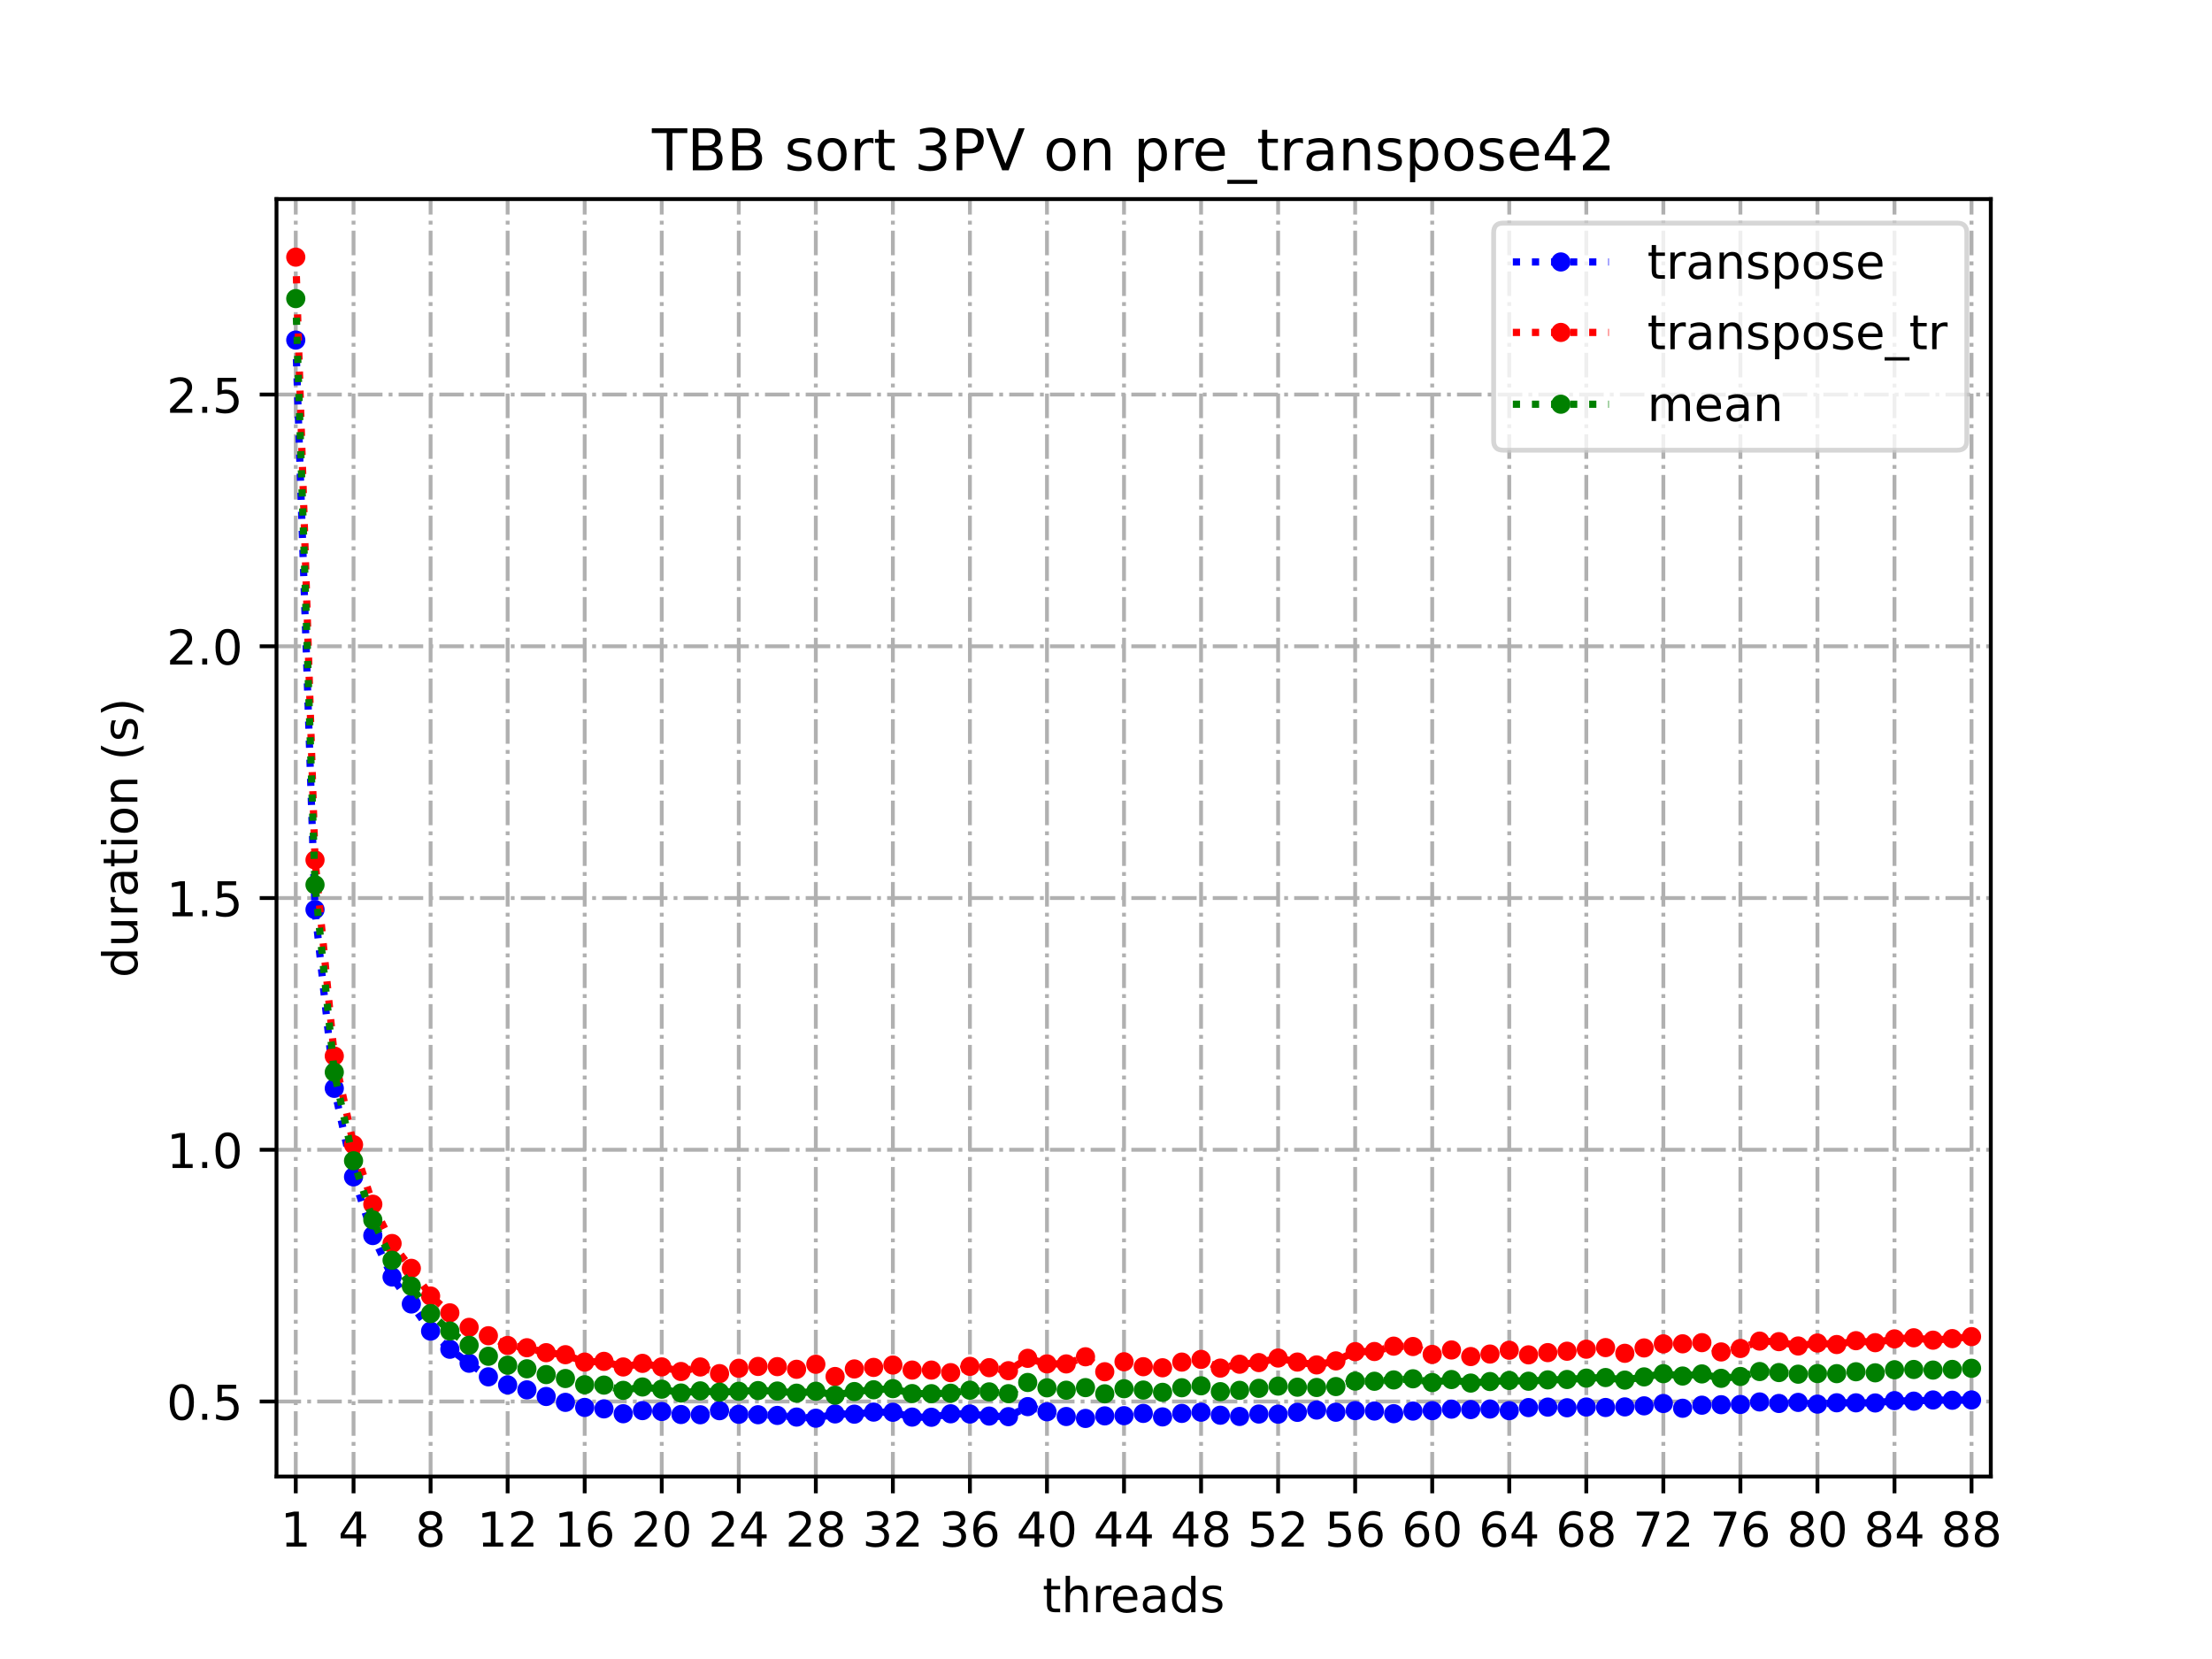 <?xml version="1.0" encoding="utf-8" standalone="no"?>
<!DOCTYPE svg PUBLIC "-//W3C//DTD SVG 1.1//EN"
  "http://www.w3.org/Graphics/SVG/1.1/DTD/svg11.dtd">
<!-- Created with matplotlib (https://matplotlib.org/) -->
<svg height="345.6pt" version="1.1" viewBox="0 0 460.8 345.6" width="460.8pt" xmlns="http://www.w3.org/2000/svg" xmlns:xlink="http://www.w3.org/1999/xlink">
 <defs>
  <style type="text/css">
*{stroke-linecap:butt;stroke-linejoin:round;}
  </style>
 </defs>
 <g id="figure_1">
  <g id="patch_1">
   <path d="M 0 345.6 
L 460.8 345.6 
L 460.8 0 
L 0 0 
z
" style="fill:#ffffff;"/>
  </g>
  <g id="axes_1">
   <g id="patch_2">
    <path d="M 57.6 307.584 
L 414.72 307.584 
L 414.72 41.472 
L 57.6 41.472 
z
" style="fill:#ffffff;"/>
   </g>
   <g id="matplotlib.axis_1">
    <g id="xtick_1">
     <g id="line2d_1">
      <path clip-path="url(#p9778762e5a)" d="M 61.613 307.584 
L 61.613 41.472 
" style="fill:none;stroke:#b0b0b0;stroke-dasharray:5.12,1.28,0.8,1.28;stroke-dashoffset:0;stroke-width:0.8;"/>
     </g>
     <g id="line2d_2">
      <defs>
       <path d="M 0 0 
L 0 3.5 
" id="m269d9795cc" style="stroke:#000000;stroke-width:0.8;"/>
      </defs>
      <g>
       <use style="stroke:#000000;stroke-width:0.8;" x="61.613" xlink:href="#m269d9795cc" y="307.584"/>
      </g>
     </g>
     <g id="text_1">
      <!-- 1 -->
      <defs>
       <path d="M 12.406 8.297 
L 28.516 8.297 
L 28.516 63.922 
L 10.984 60.406 
L 10.984 69.391 
L 28.422 72.906 
L 38.281 72.906 
L 38.281 8.297 
L 54.391 8.297 
L 54.391 0 
L 12.406 0 
z
" id="DejaVuSans-49"/>
      </defs>
      <g transform="translate(58.431 322.182)scale(0.1 -0.1)">
       <use xlink:href="#DejaVuSans-49"/>
      </g>
     </g>
    </g>
    <g id="xtick_2">
     <g id="line2d_3">
      <path clip-path="url(#p9778762e5a)" d="M 73.65 307.584 
L 73.65 41.472 
" style="fill:none;stroke:#b0b0b0;stroke-dasharray:5.12,1.28,0.8,1.28;stroke-dashoffset:0;stroke-width:0.8;"/>
     </g>
     <g id="line2d_4">
      <g>
       <use style="stroke:#000000;stroke-width:0.8;" x="73.65" xlink:href="#m269d9795cc" y="307.584"/>
      </g>
     </g>
     <g id="text_2">
      <!-- 4 -->
      <defs>
       <path d="M 37.797 64.312 
L 12.891 25.391 
L 37.797 25.391 
z
M 35.203 72.906 
L 47.609 72.906 
L 47.609 25.391 
L 58.016 25.391 
L 58.016 17.188 
L 47.609 17.188 
L 47.609 0 
L 37.797 0 
L 37.797 17.188 
L 4.891 17.188 
L 4.891 26.703 
z
" id="DejaVuSans-52"/>
      </defs>
      <g transform="translate(70.469 322.182)scale(0.1 -0.1)">
       <use xlink:href="#DejaVuSans-52"/>
      </g>
     </g>
    </g>
    <g id="xtick_3">
     <g id="line2d_5">
      <path clip-path="url(#p9778762e5a)" d="M 89.701 307.584 
L 89.701 41.472 
" style="fill:none;stroke:#b0b0b0;stroke-dasharray:5.12,1.28,0.8,1.28;stroke-dashoffset:0;stroke-width:0.8;"/>
     </g>
     <g id="line2d_6">
      <g>
       <use style="stroke:#000000;stroke-width:0.8;" x="89.701" xlink:href="#m269d9795cc" y="307.584"/>
      </g>
     </g>
     <g id="text_3">
      <!-- 8 -->
      <defs>
       <path d="M 31.781 34.625 
Q 24.75 34.625 20.719 30.859 
Q 16.703 27.094 16.703 20.516 
Q 16.703 13.922 20.719 10.156 
Q 24.75 6.391 31.781 6.391 
Q 38.812 6.391 42.859 10.172 
Q 46.922 13.969 46.922 20.516 
Q 46.922 27.094 42.891 30.859 
Q 38.875 34.625 31.781 34.625 
z
M 21.922 38.812 
Q 15.578 40.375 12.031 44.719 
Q 8.5 49.078 8.5 55.328 
Q 8.5 64.062 14.719 69.141 
Q 20.953 74.219 31.781 74.219 
Q 42.672 74.219 48.875 69.141 
Q 55.078 64.062 55.078 55.328 
Q 55.078 49.078 51.531 44.719 
Q 48 40.375 41.703 38.812 
Q 48.828 37.156 52.797 32.312 
Q 56.781 27.484 56.781 20.516 
Q 56.781 9.906 50.312 4.234 
Q 43.844 -1.422 31.781 -1.422 
Q 19.734 -1.422 13.25 4.234 
Q 6.781 9.906 6.781 20.516 
Q 6.781 27.484 10.781 32.312 
Q 14.797 37.156 21.922 38.812 
z
M 18.312 54.391 
Q 18.312 48.734 21.844 45.562 
Q 25.391 42.391 31.781 42.391 
Q 38.141 42.391 41.719 45.562 
Q 45.312 48.734 45.312 54.391 
Q 45.312 60.062 41.719 63.234 
Q 38.141 66.406 31.781 66.406 
Q 25.391 66.406 21.844 63.234 
Q 18.312 60.062 18.312 54.391 
z
" id="DejaVuSans-56"/>
      </defs>
      <g transform="translate(86.519 322.182)scale(0.1 -0.1)">
       <use xlink:href="#DejaVuSans-56"/>
      </g>
     </g>
    </g>
    <g id="xtick_4">
     <g id="line2d_7">
      <path clip-path="url(#p9778762e5a)" d="M 105.751 307.584 
L 105.751 41.472 
" style="fill:none;stroke:#b0b0b0;stroke-dasharray:5.12,1.28,0.8,1.28;stroke-dashoffset:0;stroke-width:0.8;"/>
     </g>
     <g id="line2d_8">
      <g>
       <use style="stroke:#000000;stroke-width:0.8;" x="105.751" xlink:href="#m269d9795cc" y="307.584"/>
      </g>
     </g>
     <g id="text_4">
      <!-- 12 -->
      <defs>
       <path d="M 19.188 8.297 
L 53.609 8.297 
L 53.609 0 
L 7.328 0 
L 7.328 8.297 
Q 12.938 14.109 22.625 23.891 
Q 32.328 33.688 34.812 36.531 
Q 39.547 41.844 41.422 45.531 
Q 43.312 49.219 43.312 52.781 
Q 43.312 58.594 39.234 62.25 
Q 35.156 65.922 28.609 65.922 
Q 23.969 65.922 18.812 64.312 
Q 13.672 62.703 7.812 59.422 
L 7.812 69.391 
Q 13.766 71.781 18.938 73 
Q 24.125 74.219 28.422 74.219 
Q 39.75 74.219 46.484 68.547 
Q 53.219 62.891 53.219 53.422 
Q 53.219 48.922 51.531 44.891 
Q 49.859 40.875 45.406 35.406 
Q 44.188 33.984 37.641 27.219 
Q 31.109 20.453 19.188 8.297 
z
" id="DejaVuSans-50"/>
      </defs>
      <g transform="translate(99.389 322.182)scale(0.1 -0.1)">
       <use xlink:href="#DejaVuSans-49"/>
       <use x="63.623" xlink:href="#DejaVuSans-50"/>
      </g>
     </g>
    </g>
    <g id="xtick_5">
     <g id="line2d_9">
      <path clip-path="url(#p9778762e5a)" d="M 121.801 307.584 
L 121.801 41.472 
" style="fill:none;stroke:#b0b0b0;stroke-dasharray:5.12,1.28,0.8,1.28;stroke-dashoffset:0;stroke-width:0.8;"/>
     </g>
     <g id="line2d_10">
      <g>
       <use style="stroke:#000000;stroke-width:0.8;" x="121.801" xlink:href="#m269d9795cc" y="307.584"/>
      </g>
     </g>
     <g id="text_5">
      <!-- 16 -->
      <defs>
       <path d="M 33.016 40.375 
Q 26.375 40.375 22.484 35.828 
Q 18.609 31.297 18.609 23.391 
Q 18.609 15.531 22.484 10.953 
Q 26.375 6.391 33.016 6.391 
Q 39.656 6.391 43.531 10.953 
Q 47.406 15.531 47.406 23.391 
Q 47.406 31.297 43.531 35.828 
Q 39.656 40.375 33.016 40.375 
z
M 52.594 71.297 
L 52.594 62.312 
Q 48.875 64.062 45.094 64.984 
Q 41.312 65.922 37.594 65.922 
Q 27.828 65.922 22.672 59.328 
Q 17.531 52.734 16.797 39.406 
Q 19.672 43.656 24.016 45.922 
Q 28.375 48.188 33.594 48.188 
Q 44.578 48.188 50.953 41.516 
Q 57.328 34.859 57.328 23.391 
Q 57.328 12.156 50.688 5.359 
Q 44.047 -1.422 33.016 -1.422 
Q 20.359 -1.422 13.672 8.266 
Q 6.984 17.969 6.984 36.375 
Q 6.984 53.656 15.188 63.938 
Q 23.391 74.219 37.203 74.219 
Q 40.922 74.219 44.703 73.484 
Q 48.484 72.75 52.594 71.297 
z
" id="DejaVuSans-54"/>
      </defs>
      <g transform="translate(115.439 322.182)scale(0.1 -0.1)">
       <use xlink:href="#DejaVuSans-49"/>
       <use x="63.623" xlink:href="#DejaVuSans-54"/>
      </g>
     </g>
    </g>
    <g id="xtick_6">
     <g id="line2d_11">
      <path clip-path="url(#p9778762e5a)" d="M 137.852 307.584 
L 137.852 41.472 
" style="fill:none;stroke:#b0b0b0;stroke-dasharray:5.12,1.28,0.8,1.28;stroke-dashoffset:0;stroke-width:0.8;"/>
     </g>
     <g id="line2d_12">
      <g>
       <use style="stroke:#000000;stroke-width:0.8;" x="137.852" xlink:href="#m269d9795cc" y="307.584"/>
      </g>
     </g>
     <g id="text_6">
      <!-- 20 -->
      <defs>
       <path d="M 31.781 66.406 
Q 24.172 66.406 20.328 58.906 
Q 16.5 51.422 16.5 36.375 
Q 16.5 21.391 20.328 13.891 
Q 24.172 6.391 31.781 6.391 
Q 39.453 6.391 43.281 13.891 
Q 47.125 21.391 47.125 36.375 
Q 47.125 51.422 43.281 58.906 
Q 39.453 66.406 31.781 66.406 
z
M 31.781 74.219 
Q 44.047 74.219 50.516 64.516 
Q 56.984 54.828 56.984 36.375 
Q 56.984 17.969 50.516 8.266 
Q 44.047 -1.422 31.781 -1.422 
Q 19.531 -1.422 13.062 8.266 
Q 6.594 17.969 6.594 36.375 
Q 6.594 54.828 13.062 64.516 
Q 19.531 74.219 31.781 74.219 
z
" id="DejaVuSans-48"/>
      </defs>
      <g transform="translate(131.489 322.182)scale(0.1 -0.1)">
       <use xlink:href="#DejaVuSans-50"/>
       <use x="63.623" xlink:href="#DejaVuSans-48"/>
      </g>
     </g>
    </g>
    <g id="xtick_7">
     <g id="line2d_13">
      <path clip-path="url(#p9778762e5a)" d="M 153.902 307.584 
L 153.902 41.472 
" style="fill:none;stroke:#b0b0b0;stroke-dasharray:5.12,1.28,0.8,1.28;stroke-dashoffset:0;stroke-width:0.8;"/>
     </g>
     <g id="line2d_14">
      <g>
       <use style="stroke:#000000;stroke-width:0.8;" x="153.902" xlink:href="#m269d9795cc" y="307.584"/>
      </g>
     </g>
     <g id="text_7">
      <!-- 24 -->
      <g transform="translate(147.54 322.182)scale(0.1 -0.1)">
       <use xlink:href="#DejaVuSans-50"/>
       <use x="63.623" xlink:href="#DejaVuSans-52"/>
      </g>
     </g>
    </g>
    <g id="xtick_8">
     <g id="line2d_15">
      <path clip-path="url(#p9778762e5a)" d="M 169.952 307.584 
L 169.952 41.472 
" style="fill:none;stroke:#b0b0b0;stroke-dasharray:5.12,1.28,0.8,1.28;stroke-dashoffset:0;stroke-width:0.8;"/>
     </g>
     <g id="line2d_16">
      <g>
       <use style="stroke:#000000;stroke-width:0.8;" x="169.952" xlink:href="#m269d9795cc" y="307.584"/>
      </g>
     </g>
     <g id="text_8">
      <!-- 28 -->
      <g transform="translate(163.59 322.182)scale(0.1 -0.1)">
       <use xlink:href="#DejaVuSans-50"/>
       <use x="63.623" xlink:href="#DejaVuSans-56"/>
      </g>
     </g>
    </g>
    <g id="xtick_9">
     <g id="line2d_17">
      <path clip-path="url(#p9778762e5a)" d="M 186.003 307.584 
L 186.003 41.472 
" style="fill:none;stroke:#b0b0b0;stroke-dasharray:5.12,1.28,0.8,1.28;stroke-dashoffset:0;stroke-width:0.8;"/>
     </g>
     <g id="line2d_18">
      <g>
       <use style="stroke:#000000;stroke-width:0.8;" x="186.003" xlink:href="#m269d9795cc" y="307.584"/>
      </g>
     </g>
     <g id="text_9">
      <!-- 32 -->
      <defs>
       <path d="M 40.578 39.312 
Q 47.656 37.797 51.625 33 
Q 55.609 28.219 55.609 21.188 
Q 55.609 10.406 48.188 4.484 
Q 40.766 -1.422 27.094 -1.422 
Q 22.516 -1.422 17.656 -0.516 
Q 12.797 0.391 7.625 2.203 
L 7.625 11.719 
Q 11.719 9.328 16.594 8.109 
Q 21.484 6.891 26.812 6.891 
Q 36.078 6.891 40.938 10.547 
Q 45.797 14.203 45.797 21.188 
Q 45.797 27.641 41.281 31.266 
Q 36.766 34.906 28.719 34.906 
L 20.219 34.906 
L 20.219 43.016 
L 29.109 43.016 
Q 36.375 43.016 40.234 45.922 
Q 44.094 48.828 44.094 54.297 
Q 44.094 59.906 40.109 62.906 
Q 36.141 65.922 28.719 65.922 
Q 24.656 65.922 20.016 65.031 
Q 15.375 64.156 9.812 62.312 
L 9.812 71.094 
Q 15.438 72.656 20.344 73.438 
Q 25.25 74.219 29.594 74.219 
Q 40.828 74.219 47.359 69.109 
Q 53.906 64.016 53.906 55.328 
Q 53.906 49.266 50.438 45.094 
Q 46.969 40.922 40.578 39.312 
z
" id="DejaVuSans-51"/>
      </defs>
      <g transform="translate(179.64 322.182)scale(0.1 -0.1)">
       <use xlink:href="#DejaVuSans-51"/>
       <use x="63.623" xlink:href="#DejaVuSans-50"/>
      </g>
     </g>
    </g>
    <g id="xtick_10">
     <g id="line2d_19">
      <path clip-path="url(#p9778762e5a)" d="M 202.053 307.584 
L 202.053 41.472 
" style="fill:none;stroke:#b0b0b0;stroke-dasharray:5.12,1.28,0.8,1.28;stroke-dashoffset:0;stroke-width:0.8;"/>
     </g>
     <g id="line2d_20">
      <g>
       <use style="stroke:#000000;stroke-width:0.8;" x="202.053" xlink:href="#m269d9795cc" y="307.584"/>
      </g>
     </g>
     <g id="text_10">
      <!-- 36 -->
      <g transform="translate(195.691 322.182)scale(0.1 -0.1)">
       <use xlink:href="#DejaVuSans-51"/>
       <use x="63.623" xlink:href="#DejaVuSans-54"/>
      </g>
     </g>
    </g>
    <g id="xtick_11">
     <g id="line2d_21">
      <path clip-path="url(#p9778762e5a)" d="M 218.103 307.584 
L 218.103 41.472 
" style="fill:none;stroke:#b0b0b0;stroke-dasharray:5.12,1.28,0.8,1.28;stroke-dashoffset:0;stroke-width:0.8;"/>
     </g>
     <g id="line2d_22">
      <g>
       <use style="stroke:#000000;stroke-width:0.8;" x="218.103" xlink:href="#m269d9795cc" y="307.584"/>
      </g>
     </g>
     <g id="text_11">
      <!-- 40 -->
      <g transform="translate(211.741 322.182)scale(0.1 -0.1)">
       <use xlink:href="#DejaVuSans-52"/>
       <use x="63.623" xlink:href="#DejaVuSans-48"/>
      </g>
     </g>
    </g>
    <g id="xtick_12">
     <g id="line2d_23">
      <path clip-path="url(#p9778762e5a)" d="M 234.154 307.584 
L 234.154 41.472 
" style="fill:none;stroke:#b0b0b0;stroke-dasharray:5.12,1.28,0.8,1.28;stroke-dashoffset:0;stroke-width:0.8;"/>
     </g>
     <g id="line2d_24">
      <g>
       <use style="stroke:#000000;stroke-width:0.8;" x="234.154" xlink:href="#m269d9795cc" y="307.584"/>
      </g>
     </g>
     <g id="text_12">
      <!-- 44 -->
      <g transform="translate(227.791 322.182)scale(0.1 -0.1)">
       <use xlink:href="#DejaVuSans-52"/>
       <use x="63.623" xlink:href="#DejaVuSans-52"/>
      </g>
     </g>
    </g>
    <g id="xtick_13">
     <g id="line2d_25">
      <path clip-path="url(#p9778762e5a)" d="M 250.204 307.584 
L 250.204 41.472 
" style="fill:none;stroke:#b0b0b0;stroke-dasharray:5.12,1.28,0.8,1.28;stroke-dashoffset:0;stroke-width:0.8;"/>
     </g>
     <g id="line2d_26">
      <g>
       <use style="stroke:#000000;stroke-width:0.8;" x="250.204" xlink:href="#m269d9795cc" y="307.584"/>
      </g>
     </g>
     <g id="text_13">
      <!-- 48 -->
      <g transform="translate(243.842 322.182)scale(0.1 -0.1)">
       <use xlink:href="#DejaVuSans-52"/>
       <use x="63.623" xlink:href="#DejaVuSans-56"/>
      </g>
     </g>
    </g>
    <g id="xtick_14">
     <g id="line2d_27">
      <path clip-path="url(#p9778762e5a)" d="M 266.254 307.584 
L 266.254 41.472 
" style="fill:none;stroke:#b0b0b0;stroke-dasharray:5.12,1.28,0.8,1.28;stroke-dashoffset:0;stroke-width:0.8;"/>
     </g>
     <g id="line2d_28">
      <g>
       <use style="stroke:#000000;stroke-width:0.8;" x="266.254" xlink:href="#m269d9795cc" y="307.584"/>
      </g>
     </g>
     <g id="text_14">
      <!-- 52 -->
      <defs>
       <path d="M 10.797 72.906 
L 49.516 72.906 
L 49.516 64.594 
L 19.828 64.594 
L 19.828 46.734 
Q 21.969 47.469 24.109 47.828 
Q 26.266 48.188 28.422 48.188 
Q 40.625 48.188 47.75 41.5 
Q 54.891 34.812 54.891 23.391 
Q 54.891 11.625 47.562 5.094 
Q 40.234 -1.422 26.906 -1.422 
Q 22.312 -1.422 17.547 -0.641 
Q 12.797 0.141 7.719 1.703 
L 7.719 11.625 
Q 12.109 9.234 16.797 8.062 
Q 21.484 6.891 26.703 6.891 
Q 35.156 6.891 40.078 11.328 
Q 45.016 15.766 45.016 23.391 
Q 45.016 31 40.078 35.438 
Q 35.156 39.891 26.703 39.891 
Q 22.75 39.891 18.812 39.016 
Q 14.891 38.141 10.797 36.281 
z
" id="DejaVuSans-53"/>
      </defs>
      <g transform="translate(259.892 322.182)scale(0.1 -0.1)">
       <use xlink:href="#DejaVuSans-53"/>
       <use x="63.623" xlink:href="#DejaVuSans-50"/>
      </g>
     </g>
    </g>
    <g id="xtick_15">
     <g id="line2d_29">
      <path clip-path="url(#p9778762e5a)" d="M 282.305 307.584 
L 282.305 41.472 
" style="fill:none;stroke:#b0b0b0;stroke-dasharray:5.12,1.28,0.8,1.28;stroke-dashoffset:0;stroke-width:0.8;"/>
     </g>
     <g id="line2d_30">
      <g>
       <use style="stroke:#000000;stroke-width:0.8;" x="282.305" xlink:href="#m269d9795cc" y="307.584"/>
      </g>
     </g>
     <g id="text_15">
      <!-- 56 -->
      <g transform="translate(275.942 322.182)scale(0.1 -0.1)">
       <use xlink:href="#DejaVuSans-53"/>
       <use x="63.623" xlink:href="#DejaVuSans-54"/>
      </g>
     </g>
    </g>
    <g id="xtick_16">
     <g id="line2d_31">
      <path clip-path="url(#p9778762e5a)" d="M 298.355 307.584 
L 298.355 41.472 
" style="fill:none;stroke:#b0b0b0;stroke-dasharray:5.12,1.28,0.8,1.28;stroke-dashoffset:0;stroke-width:0.8;"/>
     </g>
     <g id="line2d_32">
      <g>
       <use style="stroke:#000000;stroke-width:0.8;" x="298.355" xlink:href="#m269d9795cc" y="307.584"/>
      </g>
     </g>
     <g id="text_16">
      <!-- 60 -->
      <g transform="translate(291.993 322.182)scale(0.1 -0.1)">
       <use xlink:href="#DejaVuSans-54"/>
       <use x="63.623" xlink:href="#DejaVuSans-48"/>
      </g>
     </g>
    </g>
    <g id="xtick_17">
     <g id="line2d_33">
      <path clip-path="url(#p9778762e5a)" d="M 314.405 307.584 
L 314.405 41.472 
" style="fill:none;stroke:#b0b0b0;stroke-dasharray:5.12,1.28,0.8,1.28;stroke-dashoffset:0;stroke-width:0.8;"/>
     </g>
     <g id="line2d_34">
      <g>
       <use style="stroke:#000000;stroke-width:0.8;" x="314.405" xlink:href="#m269d9795cc" y="307.584"/>
      </g>
     </g>
     <g id="text_17">
      <!-- 64 -->
      <g transform="translate(308.043 322.182)scale(0.1 -0.1)">
       <use xlink:href="#DejaVuSans-54"/>
       <use x="63.623" xlink:href="#DejaVuSans-52"/>
      </g>
     </g>
    </g>
    <g id="xtick_18">
     <g id="line2d_35">
      <path clip-path="url(#p9778762e5a)" d="M 330.456 307.584 
L 330.456 41.472 
" style="fill:none;stroke:#b0b0b0;stroke-dasharray:5.12,1.28,0.8,1.28;stroke-dashoffset:0;stroke-width:0.8;"/>
     </g>
     <g id="line2d_36">
      <g>
       <use style="stroke:#000000;stroke-width:0.8;" x="330.456" xlink:href="#m269d9795cc" y="307.584"/>
      </g>
     </g>
     <g id="text_18">
      <!-- 68 -->
      <g transform="translate(324.093 322.182)scale(0.1 -0.1)">
       <use xlink:href="#DejaVuSans-54"/>
       <use x="63.623" xlink:href="#DejaVuSans-56"/>
      </g>
     </g>
    </g>
    <g id="xtick_19">
     <g id="line2d_37">
      <path clip-path="url(#p9778762e5a)" d="M 346.506 307.584 
L 346.506 41.472 
" style="fill:none;stroke:#b0b0b0;stroke-dasharray:5.12,1.28,0.8,1.28;stroke-dashoffset:0;stroke-width:0.8;"/>
     </g>
     <g id="line2d_38">
      <g>
       <use style="stroke:#000000;stroke-width:0.8;" x="346.506" xlink:href="#m269d9795cc" y="307.584"/>
      </g>
     </g>
     <g id="text_19">
      <!-- 72 -->
      <defs>
       <path d="M 8.203 72.906 
L 55.078 72.906 
L 55.078 68.703 
L 28.609 0 
L 18.312 0 
L 43.219 64.594 
L 8.203 64.594 
z
" id="DejaVuSans-55"/>
      </defs>
      <g transform="translate(340.144 322.182)scale(0.1 -0.1)">
       <use xlink:href="#DejaVuSans-55"/>
       <use x="63.623" xlink:href="#DejaVuSans-50"/>
      </g>
     </g>
    </g>
    <g id="xtick_20">
     <g id="line2d_39">
      <path clip-path="url(#p9778762e5a)" d="M 362.556 307.584 
L 362.556 41.472 
" style="fill:none;stroke:#b0b0b0;stroke-dasharray:5.12,1.28,0.8,1.28;stroke-dashoffset:0;stroke-width:0.8;"/>
     </g>
     <g id="line2d_40">
      <g>
       <use style="stroke:#000000;stroke-width:0.8;" x="362.556" xlink:href="#m269d9795cc" y="307.584"/>
      </g>
     </g>
     <g id="text_20">
      <!-- 76 -->
      <g transform="translate(356.194 322.182)scale(0.1 -0.1)">
       <use xlink:href="#DejaVuSans-55"/>
       <use x="63.623" xlink:href="#DejaVuSans-54"/>
      </g>
     </g>
    </g>
    <g id="xtick_21">
     <g id="line2d_41">
      <path clip-path="url(#p9778762e5a)" d="M 378.607 307.584 
L 378.607 41.472 
" style="fill:none;stroke:#b0b0b0;stroke-dasharray:5.12,1.28,0.8,1.28;stroke-dashoffset:0;stroke-width:0.8;"/>
     </g>
     <g id="line2d_42">
      <g>
       <use style="stroke:#000000;stroke-width:0.8;" x="378.607" xlink:href="#m269d9795cc" y="307.584"/>
      </g>
     </g>
     <g id="text_21">
      <!-- 80 -->
      <g transform="translate(372.244 322.182)scale(0.1 -0.1)">
       <use xlink:href="#DejaVuSans-56"/>
       <use x="63.623" xlink:href="#DejaVuSans-48"/>
      </g>
     </g>
    </g>
    <g id="xtick_22">
     <g id="line2d_43">
      <path clip-path="url(#p9778762e5a)" d="M 394.657 307.584 
L 394.657 41.472 
" style="fill:none;stroke:#b0b0b0;stroke-dasharray:5.12,1.28,0.8,1.28;stroke-dashoffset:0;stroke-width:0.8;"/>
     </g>
     <g id="line2d_44">
      <g>
       <use style="stroke:#000000;stroke-width:0.8;" x="394.657" xlink:href="#m269d9795cc" y="307.584"/>
      </g>
     </g>
     <g id="text_22">
      <!-- 84 -->
      <g transform="translate(388.295 322.182)scale(0.1 -0.1)">
       <use xlink:href="#DejaVuSans-56"/>
       <use x="63.623" xlink:href="#DejaVuSans-52"/>
      </g>
     </g>
    </g>
    <g id="xtick_23">
     <g id="line2d_45">
      <path clip-path="url(#p9778762e5a)" d="M 410.707 307.584 
L 410.707 41.472 
" style="fill:none;stroke:#b0b0b0;stroke-dasharray:5.12,1.28,0.8,1.28;stroke-dashoffset:0;stroke-width:0.8;"/>
     </g>
     <g id="line2d_46">
      <g>
       <use style="stroke:#000000;stroke-width:0.8;" x="410.707" xlink:href="#m269d9795cc" y="307.584"/>
      </g>
     </g>
     <g id="text_23">
      <!-- 88 -->
      <g transform="translate(404.345 322.182)scale(0.1 -0.1)">
       <use xlink:href="#DejaVuSans-56"/>
       <use x="63.623" xlink:href="#DejaVuSans-56"/>
      </g>
     </g>
    </g>
    <g id="text_24">
     <!-- threads -->
     <defs>
      <path d="M 18.312 70.219 
L 18.312 54.688 
L 36.812 54.688 
L 36.812 47.703 
L 18.312 47.703 
L 18.312 18.016 
Q 18.312 11.328 20.141 9.422 
Q 21.969 7.516 27.594 7.516 
L 36.812 7.516 
L 36.812 0 
L 27.594 0 
Q 17.188 0 13.234 3.875 
Q 9.281 7.766 9.281 18.016 
L 9.281 47.703 
L 2.688 47.703 
L 2.688 54.688 
L 9.281 54.688 
L 9.281 70.219 
z
" id="DejaVuSans-116"/>
      <path d="M 54.891 33.016 
L 54.891 0 
L 45.906 0 
L 45.906 32.719 
Q 45.906 40.484 42.875 44.328 
Q 39.844 48.188 33.797 48.188 
Q 26.516 48.188 22.312 43.547 
Q 18.109 38.922 18.109 30.906 
L 18.109 0 
L 9.078 0 
L 9.078 75.984 
L 18.109 75.984 
L 18.109 46.188 
Q 21.344 51.125 25.703 53.562 
Q 30.078 56 35.797 56 
Q 45.219 56 50.047 50.172 
Q 54.891 44.344 54.891 33.016 
z
" id="DejaVuSans-104"/>
      <path d="M 41.109 46.297 
Q 39.594 47.172 37.812 47.578 
Q 36.031 48 33.891 48 
Q 26.266 48 22.188 43.047 
Q 18.109 38.094 18.109 28.812 
L 18.109 0 
L 9.078 0 
L 9.078 54.688 
L 18.109 54.688 
L 18.109 46.188 
Q 20.953 51.172 25.484 53.578 
Q 30.031 56 36.531 56 
Q 37.453 56 38.578 55.875 
Q 39.703 55.766 41.062 55.516 
z
" id="DejaVuSans-114"/>
      <path d="M 56.203 29.594 
L 56.203 25.203 
L 14.891 25.203 
Q 15.484 15.922 20.484 11.062 
Q 25.484 6.203 34.422 6.203 
Q 39.594 6.203 44.453 7.469 
Q 49.312 8.734 54.109 11.281 
L 54.109 2.781 
Q 49.266 0.734 44.188 -0.344 
Q 39.109 -1.422 33.891 -1.422 
Q 20.797 -1.422 13.156 6.188 
Q 5.516 13.812 5.516 26.812 
Q 5.516 40.234 12.766 48.109 
Q 20.016 56 32.328 56 
Q 43.359 56 49.781 48.891 
Q 56.203 41.797 56.203 29.594 
z
M 47.219 32.234 
Q 47.125 39.594 43.094 43.984 
Q 39.062 48.391 32.422 48.391 
Q 24.906 48.391 20.391 44.141 
Q 15.875 39.891 15.188 32.172 
z
" id="DejaVuSans-101"/>
      <path d="M 34.281 27.484 
Q 23.391 27.484 19.188 25 
Q 14.984 22.516 14.984 16.5 
Q 14.984 11.719 18.141 8.906 
Q 21.297 6.109 26.703 6.109 
Q 34.188 6.109 38.703 11.406 
Q 43.219 16.703 43.219 25.484 
L 43.219 27.484 
z
M 52.203 31.203 
L 52.203 0 
L 43.219 0 
L 43.219 8.297 
Q 40.141 3.328 35.547 0.953 
Q 30.953 -1.422 24.312 -1.422 
Q 15.922 -1.422 10.953 3.297 
Q 6 8.016 6 15.922 
Q 6 25.141 12.172 29.828 
Q 18.359 34.516 30.609 34.516 
L 43.219 34.516 
L 43.219 35.406 
Q 43.219 41.609 39.141 45 
Q 35.062 48.391 27.688 48.391 
Q 23 48.391 18.547 47.266 
Q 14.109 46.141 10.016 43.891 
L 10.016 52.203 
Q 14.938 54.109 19.578 55.047 
Q 24.219 56 28.609 56 
Q 40.484 56 46.344 49.844 
Q 52.203 43.703 52.203 31.203 
z
" id="DejaVuSans-97"/>
      <path d="M 45.406 46.391 
L 45.406 75.984 
L 54.391 75.984 
L 54.391 0 
L 45.406 0 
L 45.406 8.203 
Q 42.578 3.328 38.25 0.953 
Q 33.938 -1.422 27.875 -1.422 
Q 17.969 -1.422 11.734 6.484 
Q 5.516 14.406 5.516 27.297 
Q 5.516 40.188 11.734 48.094 
Q 17.969 56 27.875 56 
Q 33.938 56 38.25 53.625 
Q 42.578 51.266 45.406 46.391 
z
M 14.797 27.297 
Q 14.797 17.391 18.875 11.75 
Q 22.953 6.109 30.078 6.109 
Q 37.203 6.109 41.297 11.75 
Q 45.406 17.391 45.406 27.297 
Q 45.406 37.203 41.297 42.844 
Q 37.203 48.484 30.078 48.484 
Q 22.953 48.484 18.875 42.844 
Q 14.797 37.203 14.797 27.297 
z
" id="DejaVuSans-100"/>
      <path d="M 44.281 53.078 
L 44.281 44.578 
Q 40.484 46.531 36.375 47.5 
Q 32.281 48.484 27.875 48.484 
Q 21.188 48.484 17.844 46.438 
Q 14.5 44.391 14.5 40.281 
Q 14.5 37.156 16.891 35.375 
Q 19.281 33.594 26.516 31.984 
L 29.594 31.297 
Q 39.156 29.25 43.188 25.516 
Q 47.219 21.781 47.219 15.094 
Q 47.219 7.469 41.188 3.016 
Q 35.156 -1.422 24.609 -1.422 
Q 20.219 -1.422 15.453 -0.562 
Q 10.688 0.297 5.422 2 
L 5.422 11.281 
Q 10.406 8.688 15.234 7.391 
Q 20.062 6.109 24.812 6.109 
Q 31.156 6.109 34.562 8.281 
Q 37.984 10.453 37.984 14.406 
Q 37.984 18.062 35.516 20.016 
Q 33.062 21.969 24.703 23.781 
L 21.578 24.516 
Q 13.234 26.266 9.516 29.906 
Q 5.812 33.547 5.812 39.891 
Q 5.812 47.609 11.281 51.797 
Q 16.75 56 26.812 56 
Q 31.781 56 36.172 55.266 
Q 40.578 54.547 44.281 53.078 
z
" id="DejaVuSans-115"/>
     </defs>
     <g transform="translate(217.169 335.861)scale(0.1 -0.1)">
      <use xlink:href="#DejaVuSans-116"/>
      <use x="39.209" xlink:href="#DejaVuSans-104"/>
      <use x="102.588" xlink:href="#DejaVuSans-114"/>
      <use x="141.451" xlink:href="#DejaVuSans-101"/>
      <use x="202.975" xlink:href="#DejaVuSans-97"/>
      <use x="264.254" xlink:href="#DejaVuSans-100"/>
      <use x="327.73" xlink:href="#DejaVuSans-115"/>
     </g>
    </g>
   </g>
   <g id="matplotlib.axis_2">
    <g id="ytick_1">
     <g id="line2d_47">
      <path clip-path="url(#p9778762e5a)" d="M 57.6 291.96 
L 414.72 291.96 
" style="fill:none;stroke:#b0b0b0;stroke-dasharray:5.12,1.28,0.8,1.28;stroke-dashoffset:0;stroke-width:0.8;"/>
     </g>
     <g id="line2d_48">
      <defs>
       <path d="M 0 0 
L -3.5 0 
" id="m7023ef88e9" style="stroke:#000000;stroke-width:0.8;"/>
      </defs>
      <g>
       <use style="stroke:#000000;stroke-width:0.8;" x="57.6" xlink:href="#m7023ef88e9" y="291.96"/>
      </g>
     </g>
     <g id="text_25">
      <!-- 0.5 -->
      <defs>
       <path d="M 10.688 12.406 
L 21 12.406 
L 21 0 
L 10.688 0 
z
" id="DejaVuSans-46"/>
      </defs>
      <g transform="translate(34.697 295.759)scale(0.1 -0.1)">
       <use xlink:href="#DejaVuSans-48"/>
       <use x="63.623" xlink:href="#DejaVuSans-46"/>
       <use x="95.41" xlink:href="#DejaVuSans-53"/>
      </g>
     </g>
    </g>
    <g id="ytick_2">
     <g id="line2d_49">
      <path clip-path="url(#p9778762e5a)" d="M 57.6 239.518 
L 414.72 239.518 
" style="fill:none;stroke:#b0b0b0;stroke-dasharray:5.12,1.28,0.8,1.28;stroke-dashoffset:0;stroke-width:0.8;"/>
     </g>
     <g id="line2d_50">
      <g>
       <use style="stroke:#000000;stroke-width:0.8;" x="57.6" xlink:href="#m7023ef88e9" y="239.518"/>
      </g>
     </g>
     <g id="text_26">
      <!-- 1.0 -->
      <g transform="translate(34.697 243.317)scale(0.1 -0.1)">
       <use xlink:href="#DejaVuSans-49"/>
       <use x="63.623" xlink:href="#DejaVuSans-46"/>
       <use x="95.41" xlink:href="#DejaVuSans-48"/>
      </g>
     </g>
    </g>
    <g id="ytick_3">
     <g id="line2d_51">
      <path clip-path="url(#p9778762e5a)" d="M 57.6 187.076 
L 414.72 187.076 
" style="fill:none;stroke:#b0b0b0;stroke-dasharray:5.12,1.28,0.8,1.28;stroke-dashoffset:0;stroke-width:0.8;"/>
     </g>
     <g id="line2d_52">
      <g>
       <use style="stroke:#000000;stroke-width:0.8;" x="57.6" xlink:href="#m7023ef88e9" y="187.076"/>
      </g>
     </g>
     <g id="text_27">
      <!-- 1.5 -->
      <g transform="translate(34.697 190.876)scale(0.1 -0.1)">
       <use xlink:href="#DejaVuSans-49"/>
       <use x="63.623" xlink:href="#DejaVuSans-46"/>
       <use x="95.41" xlink:href="#DejaVuSans-53"/>
      </g>
     </g>
    </g>
    <g id="ytick_4">
     <g id="line2d_53">
      <path clip-path="url(#p9778762e5a)" d="M 57.6 134.634 
L 414.72 134.634 
" style="fill:none;stroke:#b0b0b0;stroke-dasharray:5.12,1.28,0.8,1.28;stroke-dashoffset:0;stroke-width:0.8;"/>
     </g>
     <g id="line2d_54">
      <g>
       <use style="stroke:#000000;stroke-width:0.8;" x="57.6" xlink:href="#m7023ef88e9" y="134.634"/>
      </g>
     </g>
     <g id="text_28">
      <!-- 2.0 -->
      <g transform="translate(34.697 138.434)scale(0.1 -0.1)">
       <use xlink:href="#DejaVuSans-50"/>
       <use x="63.623" xlink:href="#DejaVuSans-46"/>
       <use x="95.41" xlink:href="#DejaVuSans-48"/>
      </g>
     </g>
    </g>
    <g id="ytick_5">
     <g id="line2d_55">
      <path clip-path="url(#p9778762e5a)" d="M 57.6 82.192 
L 414.72 82.192 
" style="fill:none;stroke:#b0b0b0;stroke-dasharray:5.12,1.28,0.8,1.28;stroke-dashoffset:0;stroke-width:0.8;"/>
     </g>
     <g id="line2d_56">
      <g>
       <use style="stroke:#000000;stroke-width:0.8;" x="57.6" xlink:href="#m7023ef88e9" y="82.192"/>
      </g>
     </g>
     <g id="text_29">
      <!-- 2.5 -->
      <g transform="translate(34.697 85.992)scale(0.1 -0.1)">
       <use xlink:href="#DejaVuSans-50"/>
       <use x="63.623" xlink:href="#DejaVuSans-46"/>
       <use x="95.41" xlink:href="#DejaVuSans-53"/>
      </g>
     </g>
    </g>
    <g id="text_30">
     <!-- duration (s) -->
     <defs>
      <path d="M 8.5 21.578 
L 8.5 54.688 
L 17.484 54.688 
L 17.484 21.922 
Q 17.484 14.156 20.5 10.266 
Q 23.531 6.391 29.594 6.391 
Q 36.859 6.391 41.078 11.031 
Q 45.312 15.672 45.312 23.688 
L 45.312 54.688 
L 54.297 54.688 
L 54.297 0 
L 45.312 0 
L 45.312 8.406 
Q 42.047 3.422 37.719 1 
Q 33.406 -1.422 27.688 -1.422 
Q 18.266 -1.422 13.375 4.438 
Q 8.5 10.297 8.5 21.578 
z
M 31.109 56 
z
" id="DejaVuSans-117"/>
      <path d="M 9.422 54.688 
L 18.406 54.688 
L 18.406 0 
L 9.422 0 
z
M 9.422 75.984 
L 18.406 75.984 
L 18.406 64.594 
L 9.422 64.594 
z
" id="DejaVuSans-105"/>
      <path d="M 30.609 48.391 
Q 23.391 48.391 19.188 42.75 
Q 14.984 37.109 14.984 27.297 
Q 14.984 17.484 19.156 11.844 
Q 23.344 6.203 30.609 6.203 
Q 37.797 6.203 41.984 11.859 
Q 46.188 17.531 46.188 27.297 
Q 46.188 37.016 41.984 42.703 
Q 37.797 48.391 30.609 48.391 
z
M 30.609 56 
Q 42.328 56 49.016 48.375 
Q 55.719 40.766 55.719 27.297 
Q 55.719 13.875 49.016 6.219 
Q 42.328 -1.422 30.609 -1.422 
Q 18.844 -1.422 12.172 6.219 
Q 5.516 13.875 5.516 27.297 
Q 5.516 40.766 12.172 48.375 
Q 18.844 56 30.609 56 
z
" id="DejaVuSans-111"/>
      <path d="M 54.891 33.016 
L 54.891 0 
L 45.906 0 
L 45.906 32.719 
Q 45.906 40.484 42.875 44.328 
Q 39.844 48.188 33.797 48.188 
Q 26.516 48.188 22.312 43.547 
Q 18.109 38.922 18.109 30.906 
L 18.109 0 
L 9.078 0 
L 9.078 54.688 
L 18.109 54.688 
L 18.109 46.188 
Q 21.344 51.125 25.703 53.562 
Q 30.078 56 35.797 56 
Q 45.219 56 50.047 50.172 
Q 54.891 44.344 54.891 33.016 
z
" id="DejaVuSans-110"/>
      <path id="DejaVuSans-32"/>
      <path d="M 31 75.875 
Q 24.469 64.656 21.281 53.656 
Q 18.109 42.672 18.109 31.391 
Q 18.109 20.125 21.312 9.062 
Q 24.516 -2 31 -13.188 
L 23.188 -13.188 
Q 15.875 -1.703 12.234 9.375 
Q 8.594 20.453 8.594 31.391 
Q 8.594 42.281 12.203 53.312 
Q 15.828 64.359 23.188 75.875 
z
" id="DejaVuSans-40"/>
      <path d="M 8.016 75.875 
L 15.828 75.875 
Q 23.141 64.359 26.781 53.312 
Q 30.422 42.281 30.422 31.391 
Q 30.422 20.453 26.781 9.375 
Q 23.141 -1.703 15.828 -13.188 
L 8.016 -13.188 
Q 14.5 -2 17.703 9.062 
Q 20.906 20.125 20.906 31.391 
Q 20.906 42.672 17.703 53.656 
Q 14.5 64.656 8.016 75.875 
z
" id="DejaVuSans-41"/>
     </defs>
     <g transform="translate(28.617 203.663)rotate(-90)scale(0.1 -0.1)">
      <use xlink:href="#DejaVuSans-100"/>
      <use x="63.477" xlink:href="#DejaVuSans-117"/>
      <use x="126.855" xlink:href="#DejaVuSans-114"/>
      <use x="167.969" xlink:href="#DejaVuSans-97"/>
      <use x="229.248" xlink:href="#DejaVuSans-116"/>
      <use x="268.457" xlink:href="#DejaVuSans-105"/>
      <use x="296.24" xlink:href="#DejaVuSans-111"/>
      <use x="357.422" xlink:href="#DejaVuSans-110"/>
      <use x="420.801" xlink:href="#DejaVuSans-32"/>
      <use x="452.588" xlink:href="#DejaVuSans-40"/>
      <use x="491.602" xlink:href="#DejaVuSans-115"/>
      <use x="543.701" xlink:href="#DejaVuSans-41"/>
     </g>
    </g>
   </g>
   <g id="line2d_57">
    <path clip-path="url(#p9778762e5a)" d="M 61.613 70.843 
L 65.625 189.483 
L 69.638 226.725 
L 73.65 245.164 
L 77.663 257.39 
L 81.676 266.019 
L 85.688 271.645 
L 89.701 277.293 
L 93.713 281.076 
L 97.726 283.986 
L 101.738 286.82 
L 105.751 288.504 
L 109.764 289.537 
L 113.776 290.914 
L 117.789 292.137 
L 121.801 293.191 
L 125.814 293.494 
L 129.827 294.505 
L 133.839 293.857 
L 137.852 294.037 
L 141.864 294.668 
L 145.877 294.719 
L 149.889 293.875 
L 153.902 294.624 
L 157.915 294.713 
L 161.927 294.859 
L 165.94 295.201 
L 169.952 295.439 
L 173.965 294.545 
L 177.978 294.596 
L 181.99 294.169 
L 186.003 294.203 
L 190.015 295.207 
L 194.028 295.242 
L 198.04 294.519 
L 202.053 294.569 
L 206.066 294.994 
L 210.078 295.116 
L 214.091 293.023 
L 218.103 294.098 
L 222.116 295.085 
L 226.129 295.488 
L 230.141 294.953 
L 234.154 294.911 
L 238.166 294.438 
L 242.179 295.168 
L 246.191 294.438 
L 250.204 294.187 
L 254.217 294.817 
L 258.229 295.072 
L 262.242 294.571 
L 266.254 294.6 
L 270.267 294.218 
L 274.28 293.741 
L 278.292 294.193 
L 282.305 293.858 
L 286.317 293.942 
L 290.33 294.496 
L 294.342 293.95 
L 298.355 293.87 
L 302.368 293.548 
L 306.38 293.642 
L 310.393 293.53 
L 314.405 293.867 
L 318.418 293.227 
L 322.431 293.128 
L 326.443 293.263 
L 330.456 293.109 
L 334.468 293.206 
L 338.481 293.083 
L 342.493 292.863 
L 346.506 292.376 
L 350.519 293.365 
L 354.531 292.728 
L 358.544 292.629 
L 362.556 292.575 
L 366.569 292.052 
L 370.582 292.367 
L 374.594 292.146 
L 378.607 292.506 
L 382.619 292.225 
L 386.632 292.235 
L 390.644 292.261 
L 394.657 291.778 
L 398.67 291.884 
L 402.682 291.64 
L 406.695 291.693 
L 410.707 291.638 
" style="fill:none;stroke:#0000ff;stroke-dasharray:1.5,2.475;stroke-dashoffset:0;stroke-width:1.5;"/>
    <defs>
     <path d="M 0 1.5 
C 0.398 1.5 0.779 1.342 1.061 1.061 
C 1.342 0.779 1.5 0.398 1.5 0 
C 1.5 -0.398 1.342 -0.779 1.061 -1.061 
C 0.779 -1.342 0.398 -1.5 0 -1.5 
C -0.398 -1.5 -0.779 -1.342 -1.061 -1.061 
C -1.342 -0.779 -1.5 -0.398 -1.5 0 
C -1.5 0.398 -1.342 0.779 -1.061 1.061 
C -0.779 1.342 -0.398 1.5 0 1.5 
z
" id="md28c50a477" style="stroke:#0000ff;"/>
    </defs>
    <g clip-path="url(#p9778762e5a)">
     <use style="fill:#0000ff;stroke:#0000ff;" x="61.613" xlink:href="#md28c50a477" y="70.843"/>
     <use style="fill:#0000ff;stroke:#0000ff;" x="65.625" xlink:href="#md28c50a477" y="189.483"/>
     <use style="fill:#0000ff;stroke:#0000ff;" x="69.638" xlink:href="#md28c50a477" y="226.725"/>
     <use style="fill:#0000ff;stroke:#0000ff;" x="73.65" xlink:href="#md28c50a477" y="245.164"/>
     <use style="fill:#0000ff;stroke:#0000ff;" x="77.663" xlink:href="#md28c50a477" y="257.39"/>
     <use style="fill:#0000ff;stroke:#0000ff;" x="81.676" xlink:href="#md28c50a477" y="266.019"/>
     <use style="fill:#0000ff;stroke:#0000ff;" x="85.688" xlink:href="#md28c50a477" y="271.645"/>
     <use style="fill:#0000ff;stroke:#0000ff;" x="89.701" xlink:href="#md28c50a477" y="277.293"/>
     <use style="fill:#0000ff;stroke:#0000ff;" x="93.713" xlink:href="#md28c50a477" y="281.076"/>
     <use style="fill:#0000ff;stroke:#0000ff;" x="97.726" xlink:href="#md28c50a477" y="283.986"/>
     <use style="fill:#0000ff;stroke:#0000ff;" x="101.738" xlink:href="#md28c50a477" y="286.82"/>
     <use style="fill:#0000ff;stroke:#0000ff;" x="105.751" xlink:href="#md28c50a477" y="288.504"/>
     <use style="fill:#0000ff;stroke:#0000ff;" x="109.764" xlink:href="#md28c50a477" y="289.537"/>
     <use style="fill:#0000ff;stroke:#0000ff;" x="113.776" xlink:href="#md28c50a477" y="290.914"/>
     <use style="fill:#0000ff;stroke:#0000ff;" x="117.789" xlink:href="#md28c50a477" y="292.137"/>
     <use style="fill:#0000ff;stroke:#0000ff;" x="121.801" xlink:href="#md28c50a477" y="293.191"/>
     <use style="fill:#0000ff;stroke:#0000ff;" x="125.814" xlink:href="#md28c50a477" y="293.494"/>
     <use style="fill:#0000ff;stroke:#0000ff;" x="129.827" xlink:href="#md28c50a477" y="294.505"/>
     <use style="fill:#0000ff;stroke:#0000ff;" x="133.839" xlink:href="#md28c50a477" y="293.857"/>
     <use style="fill:#0000ff;stroke:#0000ff;" x="137.852" xlink:href="#md28c50a477" y="294.037"/>
     <use style="fill:#0000ff;stroke:#0000ff;" x="141.864" xlink:href="#md28c50a477" y="294.668"/>
     <use style="fill:#0000ff;stroke:#0000ff;" x="145.877" xlink:href="#md28c50a477" y="294.719"/>
     <use style="fill:#0000ff;stroke:#0000ff;" x="149.889" xlink:href="#md28c50a477" y="293.875"/>
     <use style="fill:#0000ff;stroke:#0000ff;" x="153.902" xlink:href="#md28c50a477" y="294.624"/>
     <use style="fill:#0000ff;stroke:#0000ff;" x="157.915" xlink:href="#md28c50a477" y="294.713"/>
     <use style="fill:#0000ff;stroke:#0000ff;" x="161.927" xlink:href="#md28c50a477" y="294.859"/>
     <use style="fill:#0000ff;stroke:#0000ff;" x="165.94" xlink:href="#md28c50a477" y="295.201"/>
     <use style="fill:#0000ff;stroke:#0000ff;" x="169.952" xlink:href="#md28c50a477" y="295.439"/>
     <use style="fill:#0000ff;stroke:#0000ff;" x="173.965" xlink:href="#md28c50a477" y="294.545"/>
     <use style="fill:#0000ff;stroke:#0000ff;" x="177.978" xlink:href="#md28c50a477" y="294.596"/>
     <use style="fill:#0000ff;stroke:#0000ff;" x="181.99" xlink:href="#md28c50a477" y="294.169"/>
     <use style="fill:#0000ff;stroke:#0000ff;" x="186.003" xlink:href="#md28c50a477" y="294.203"/>
     <use style="fill:#0000ff;stroke:#0000ff;" x="190.015" xlink:href="#md28c50a477" y="295.207"/>
     <use style="fill:#0000ff;stroke:#0000ff;" x="194.028" xlink:href="#md28c50a477" y="295.242"/>
     <use style="fill:#0000ff;stroke:#0000ff;" x="198.04" xlink:href="#md28c50a477" y="294.519"/>
     <use style="fill:#0000ff;stroke:#0000ff;" x="202.053" xlink:href="#md28c50a477" y="294.569"/>
     <use style="fill:#0000ff;stroke:#0000ff;" x="206.066" xlink:href="#md28c50a477" y="294.994"/>
     <use style="fill:#0000ff;stroke:#0000ff;" x="210.078" xlink:href="#md28c50a477" y="295.116"/>
     <use style="fill:#0000ff;stroke:#0000ff;" x="214.091" xlink:href="#md28c50a477" y="293.023"/>
     <use style="fill:#0000ff;stroke:#0000ff;" x="218.103" xlink:href="#md28c50a477" y="294.098"/>
     <use style="fill:#0000ff;stroke:#0000ff;" x="222.116" xlink:href="#md28c50a477" y="295.085"/>
     <use style="fill:#0000ff;stroke:#0000ff;" x="226.129" xlink:href="#md28c50a477" y="295.488"/>
     <use style="fill:#0000ff;stroke:#0000ff;" x="230.141" xlink:href="#md28c50a477" y="294.953"/>
     <use style="fill:#0000ff;stroke:#0000ff;" x="234.154" xlink:href="#md28c50a477" y="294.911"/>
     <use style="fill:#0000ff;stroke:#0000ff;" x="238.166" xlink:href="#md28c50a477" y="294.438"/>
     <use style="fill:#0000ff;stroke:#0000ff;" x="242.179" xlink:href="#md28c50a477" y="295.168"/>
     <use style="fill:#0000ff;stroke:#0000ff;" x="246.191" xlink:href="#md28c50a477" y="294.438"/>
     <use style="fill:#0000ff;stroke:#0000ff;" x="250.204" xlink:href="#md28c50a477" y="294.187"/>
     <use style="fill:#0000ff;stroke:#0000ff;" x="254.217" xlink:href="#md28c50a477" y="294.817"/>
     <use style="fill:#0000ff;stroke:#0000ff;" x="258.229" xlink:href="#md28c50a477" y="295.072"/>
     <use style="fill:#0000ff;stroke:#0000ff;" x="262.242" xlink:href="#md28c50a477" y="294.571"/>
     <use style="fill:#0000ff;stroke:#0000ff;" x="266.254" xlink:href="#md28c50a477" y="294.6"/>
     <use style="fill:#0000ff;stroke:#0000ff;" x="270.267" xlink:href="#md28c50a477" y="294.218"/>
     <use style="fill:#0000ff;stroke:#0000ff;" x="274.28" xlink:href="#md28c50a477" y="293.741"/>
     <use style="fill:#0000ff;stroke:#0000ff;" x="278.292" xlink:href="#md28c50a477" y="294.193"/>
     <use style="fill:#0000ff;stroke:#0000ff;" x="282.305" xlink:href="#md28c50a477" y="293.858"/>
     <use style="fill:#0000ff;stroke:#0000ff;" x="286.317" xlink:href="#md28c50a477" y="293.942"/>
     <use style="fill:#0000ff;stroke:#0000ff;" x="290.33" xlink:href="#md28c50a477" y="294.496"/>
     <use style="fill:#0000ff;stroke:#0000ff;" x="294.342" xlink:href="#md28c50a477" y="293.95"/>
     <use style="fill:#0000ff;stroke:#0000ff;" x="298.355" xlink:href="#md28c50a477" y="293.87"/>
     <use style="fill:#0000ff;stroke:#0000ff;" x="302.368" xlink:href="#md28c50a477" y="293.548"/>
     <use style="fill:#0000ff;stroke:#0000ff;" x="306.38" xlink:href="#md28c50a477" y="293.642"/>
     <use style="fill:#0000ff;stroke:#0000ff;" x="310.393" xlink:href="#md28c50a477" y="293.53"/>
     <use style="fill:#0000ff;stroke:#0000ff;" x="314.405" xlink:href="#md28c50a477" y="293.867"/>
     <use style="fill:#0000ff;stroke:#0000ff;" x="318.418" xlink:href="#md28c50a477" y="293.227"/>
     <use style="fill:#0000ff;stroke:#0000ff;" x="322.431" xlink:href="#md28c50a477" y="293.128"/>
     <use style="fill:#0000ff;stroke:#0000ff;" x="326.443" xlink:href="#md28c50a477" y="293.263"/>
     <use style="fill:#0000ff;stroke:#0000ff;" x="330.456" xlink:href="#md28c50a477" y="293.109"/>
     <use style="fill:#0000ff;stroke:#0000ff;" x="334.468" xlink:href="#md28c50a477" y="293.206"/>
     <use style="fill:#0000ff;stroke:#0000ff;" x="338.481" xlink:href="#md28c50a477" y="293.083"/>
     <use style="fill:#0000ff;stroke:#0000ff;" x="342.493" xlink:href="#md28c50a477" y="292.863"/>
     <use style="fill:#0000ff;stroke:#0000ff;" x="346.506" xlink:href="#md28c50a477" y="292.376"/>
     <use style="fill:#0000ff;stroke:#0000ff;" x="350.519" xlink:href="#md28c50a477" y="293.365"/>
     <use style="fill:#0000ff;stroke:#0000ff;" x="354.531" xlink:href="#md28c50a477" y="292.728"/>
     <use style="fill:#0000ff;stroke:#0000ff;" x="358.544" xlink:href="#md28c50a477" y="292.629"/>
     <use style="fill:#0000ff;stroke:#0000ff;" x="362.556" xlink:href="#md28c50a477" y="292.575"/>
     <use style="fill:#0000ff;stroke:#0000ff;" x="366.569" xlink:href="#md28c50a477" y="292.052"/>
     <use style="fill:#0000ff;stroke:#0000ff;" x="370.582" xlink:href="#md28c50a477" y="292.367"/>
     <use style="fill:#0000ff;stroke:#0000ff;" x="374.594" xlink:href="#md28c50a477" y="292.146"/>
     <use style="fill:#0000ff;stroke:#0000ff;" x="378.607" xlink:href="#md28c50a477" y="292.506"/>
     <use style="fill:#0000ff;stroke:#0000ff;" x="382.619" xlink:href="#md28c50a477" y="292.225"/>
     <use style="fill:#0000ff;stroke:#0000ff;" x="386.632" xlink:href="#md28c50a477" y="292.235"/>
     <use style="fill:#0000ff;stroke:#0000ff;" x="390.644" xlink:href="#md28c50a477" y="292.261"/>
     <use style="fill:#0000ff;stroke:#0000ff;" x="394.657" xlink:href="#md28c50a477" y="291.778"/>
     <use style="fill:#0000ff;stroke:#0000ff;" x="398.67" xlink:href="#md28c50a477" y="291.884"/>
     <use style="fill:#0000ff;stroke:#0000ff;" x="402.682" xlink:href="#md28c50a477" y="291.64"/>
     <use style="fill:#0000ff;stroke:#0000ff;" x="406.695" xlink:href="#md28c50a477" y="291.693"/>
     <use style="fill:#0000ff;stroke:#0000ff;" x="410.707" xlink:href="#md28c50a477" y="291.638"/>
    </g>
   </g>
   <g id="line2d_58">
    <path clip-path="url(#p9778762e5a)" d="M 61.613 53.568 
L 65.625 179.148 
L 69.638 219.995 
L 73.65 238.46 
L 77.663 250.863 
L 81.676 259.047 
L 85.688 264.216 
L 89.701 269.985 
L 93.713 273.488 
L 97.726 276.511 
L 101.738 278.259 
L 105.751 280.287 
L 109.764 280.76 
L 113.776 281.789 
L 117.789 282.209 
L 121.801 283.746 
L 125.814 283.595 
L 129.827 284.764 
L 133.839 284.014 
L 137.852 284.75 
L 141.864 285.71 
L 145.877 284.767 
L 149.889 286.152 
L 153.902 285.035 
L 157.915 284.654 
L 161.927 284.693 
L 165.94 285.249 
L 169.952 284.203 
L 173.965 286.752 
L 177.978 285.177 
L 181.99 284.857 
L 186.003 284.363 
L 190.015 285.411 
L 194.028 285.415 
L 198.04 285.945 
L 202.053 284.636 
L 206.066 284.911 
L 210.078 285.543 
L 214.091 282.965 
L 218.103 284.12 
L 222.116 284.13 
L 226.129 282.642 
L 230.141 285.759 
L 234.154 283.68 
L 238.166 284.709 
L 242.179 284.932 
L 246.191 283.748 
L 250.204 283.189 
L 254.217 285.003 
L 258.229 284.192 
L 262.242 283.852 
L 266.254 282.901 
L 270.267 283.741 
L 274.28 284.336 
L 278.292 283.498 
L 282.305 281.57 
L 286.317 281.544 
L 290.33 280.429 
L 294.342 280.505 
L 298.355 282.149 
L 302.368 281.221 
L 306.38 282.596 
L 310.393 282.075 
L 314.405 281.281 
L 318.418 282.241 
L 322.431 281.775 
L 326.443 281.485 
L 330.456 281.064 
L 334.468 280.729 
L 338.481 281.918 
L 342.493 280.802 
L 346.506 279.953 
L 350.519 279.941 
L 354.531 279.699 
L 358.544 281.635 
L 362.556 280.912 
L 366.569 279.38 
L 370.582 279.491 
L 374.594 280.394 
L 378.607 279.779 
L 382.619 280.092 
L 386.632 279.292 
L 390.644 279.707 
L 394.657 278.916 
L 398.67 278.686 
L 402.682 279.181 
L 406.695 278.859 
L 410.707 278.443 
" style="fill:none;stroke:#ff0000;stroke-dasharray:1.5,2.475;stroke-dashoffset:0;stroke-width:1.5;"/>
    <defs>
     <path d="M 0 1.5 
C 0.398 1.5 0.779 1.342 1.061 1.061 
C 1.342 0.779 1.5 0.398 1.5 0 
C 1.5 -0.398 1.342 -0.779 1.061 -1.061 
C 0.779 -1.342 0.398 -1.5 0 -1.5 
C -0.398 -1.5 -0.779 -1.342 -1.061 -1.061 
C -1.342 -0.779 -1.5 -0.398 -1.5 0 
C -1.5 0.398 -1.342 0.779 -1.061 1.061 
C -0.779 1.342 -0.398 1.5 0 1.5 
z
" id="m59bb8bde50" style="stroke:#ff0000;"/>
    </defs>
    <g clip-path="url(#p9778762e5a)">
     <use style="fill:#ff0000;stroke:#ff0000;" x="61.613" xlink:href="#m59bb8bde50" y="53.568"/>
     <use style="fill:#ff0000;stroke:#ff0000;" x="65.625" xlink:href="#m59bb8bde50" y="179.148"/>
     <use style="fill:#ff0000;stroke:#ff0000;" x="69.638" xlink:href="#m59bb8bde50" y="219.995"/>
     <use style="fill:#ff0000;stroke:#ff0000;" x="73.65" xlink:href="#m59bb8bde50" y="238.46"/>
     <use style="fill:#ff0000;stroke:#ff0000;" x="77.663" xlink:href="#m59bb8bde50" y="250.863"/>
     <use style="fill:#ff0000;stroke:#ff0000;" x="81.676" xlink:href="#m59bb8bde50" y="259.047"/>
     <use style="fill:#ff0000;stroke:#ff0000;" x="85.688" xlink:href="#m59bb8bde50" y="264.216"/>
     <use style="fill:#ff0000;stroke:#ff0000;" x="89.701" xlink:href="#m59bb8bde50" y="269.985"/>
     <use style="fill:#ff0000;stroke:#ff0000;" x="93.713" xlink:href="#m59bb8bde50" y="273.488"/>
     <use style="fill:#ff0000;stroke:#ff0000;" x="97.726" xlink:href="#m59bb8bde50" y="276.511"/>
     <use style="fill:#ff0000;stroke:#ff0000;" x="101.738" xlink:href="#m59bb8bde50" y="278.259"/>
     <use style="fill:#ff0000;stroke:#ff0000;" x="105.751" xlink:href="#m59bb8bde50" y="280.287"/>
     <use style="fill:#ff0000;stroke:#ff0000;" x="109.764" xlink:href="#m59bb8bde50" y="280.76"/>
     <use style="fill:#ff0000;stroke:#ff0000;" x="113.776" xlink:href="#m59bb8bde50" y="281.789"/>
     <use style="fill:#ff0000;stroke:#ff0000;" x="117.789" xlink:href="#m59bb8bde50" y="282.209"/>
     <use style="fill:#ff0000;stroke:#ff0000;" x="121.801" xlink:href="#m59bb8bde50" y="283.746"/>
     <use style="fill:#ff0000;stroke:#ff0000;" x="125.814" xlink:href="#m59bb8bde50" y="283.595"/>
     <use style="fill:#ff0000;stroke:#ff0000;" x="129.827" xlink:href="#m59bb8bde50" y="284.764"/>
     <use style="fill:#ff0000;stroke:#ff0000;" x="133.839" xlink:href="#m59bb8bde50" y="284.014"/>
     <use style="fill:#ff0000;stroke:#ff0000;" x="137.852" xlink:href="#m59bb8bde50" y="284.75"/>
     <use style="fill:#ff0000;stroke:#ff0000;" x="141.864" xlink:href="#m59bb8bde50" y="285.71"/>
     <use style="fill:#ff0000;stroke:#ff0000;" x="145.877" xlink:href="#m59bb8bde50" y="284.767"/>
     <use style="fill:#ff0000;stroke:#ff0000;" x="149.889" xlink:href="#m59bb8bde50" y="286.152"/>
     <use style="fill:#ff0000;stroke:#ff0000;" x="153.902" xlink:href="#m59bb8bde50" y="285.035"/>
     <use style="fill:#ff0000;stroke:#ff0000;" x="157.915" xlink:href="#m59bb8bde50" y="284.654"/>
     <use style="fill:#ff0000;stroke:#ff0000;" x="161.927" xlink:href="#m59bb8bde50" y="284.693"/>
     <use style="fill:#ff0000;stroke:#ff0000;" x="165.94" xlink:href="#m59bb8bde50" y="285.249"/>
     <use style="fill:#ff0000;stroke:#ff0000;" x="169.952" xlink:href="#m59bb8bde50" y="284.203"/>
     <use style="fill:#ff0000;stroke:#ff0000;" x="173.965" xlink:href="#m59bb8bde50" y="286.752"/>
     <use style="fill:#ff0000;stroke:#ff0000;" x="177.978" xlink:href="#m59bb8bde50" y="285.177"/>
     <use style="fill:#ff0000;stroke:#ff0000;" x="181.99" xlink:href="#m59bb8bde50" y="284.857"/>
     <use style="fill:#ff0000;stroke:#ff0000;" x="186.003" xlink:href="#m59bb8bde50" y="284.363"/>
     <use style="fill:#ff0000;stroke:#ff0000;" x="190.015" xlink:href="#m59bb8bde50" y="285.411"/>
     <use style="fill:#ff0000;stroke:#ff0000;" x="194.028" xlink:href="#m59bb8bde50" y="285.415"/>
     <use style="fill:#ff0000;stroke:#ff0000;" x="198.04" xlink:href="#m59bb8bde50" y="285.945"/>
     <use style="fill:#ff0000;stroke:#ff0000;" x="202.053" xlink:href="#m59bb8bde50" y="284.636"/>
     <use style="fill:#ff0000;stroke:#ff0000;" x="206.066" xlink:href="#m59bb8bde50" y="284.911"/>
     <use style="fill:#ff0000;stroke:#ff0000;" x="210.078" xlink:href="#m59bb8bde50" y="285.543"/>
     <use style="fill:#ff0000;stroke:#ff0000;" x="214.091" xlink:href="#m59bb8bde50" y="282.965"/>
     <use style="fill:#ff0000;stroke:#ff0000;" x="218.103" xlink:href="#m59bb8bde50" y="284.12"/>
     <use style="fill:#ff0000;stroke:#ff0000;" x="222.116" xlink:href="#m59bb8bde50" y="284.13"/>
     <use style="fill:#ff0000;stroke:#ff0000;" x="226.129" xlink:href="#m59bb8bde50" y="282.642"/>
     <use style="fill:#ff0000;stroke:#ff0000;" x="230.141" xlink:href="#m59bb8bde50" y="285.759"/>
     <use style="fill:#ff0000;stroke:#ff0000;" x="234.154" xlink:href="#m59bb8bde50" y="283.68"/>
     <use style="fill:#ff0000;stroke:#ff0000;" x="238.166" xlink:href="#m59bb8bde50" y="284.709"/>
     <use style="fill:#ff0000;stroke:#ff0000;" x="242.179" xlink:href="#m59bb8bde50" y="284.932"/>
     <use style="fill:#ff0000;stroke:#ff0000;" x="246.191" xlink:href="#m59bb8bde50" y="283.748"/>
     <use style="fill:#ff0000;stroke:#ff0000;" x="250.204" xlink:href="#m59bb8bde50" y="283.189"/>
     <use style="fill:#ff0000;stroke:#ff0000;" x="254.217" xlink:href="#m59bb8bde50" y="285.003"/>
     <use style="fill:#ff0000;stroke:#ff0000;" x="258.229" xlink:href="#m59bb8bde50" y="284.192"/>
     <use style="fill:#ff0000;stroke:#ff0000;" x="262.242" xlink:href="#m59bb8bde50" y="283.852"/>
     <use style="fill:#ff0000;stroke:#ff0000;" x="266.254" xlink:href="#m59bb8bde50" y="282.901"/>
     <use style="fill:#ff0000;stroke:#ff0000;" x="270.267" xlink:href="#m59bb8bde50" y="283.741"/>
     <use style="fill:#ff0000;stroke:#ff0000;" x="274.28" xlink:href="#m59bb8bde50" y="284.336"/>
     <use style="fill:#ff0000;stroke:#ff0000;" x="278.292" xlink:href="#m59bb8bde50" y="283.498"/>
     <use style="fill:#ff0000;stroke:#ff0000;" x="282.305" xlink:href="#m59bb8bde50" y="281.57"/>
     <use style="fill:#ff0000;stroke:#ff0000;" x="286.317" xlink:href="#m59bb8bde50" y="281.544"/>
     <use style="fill:#ff0000;stroke:#ff0000;" x="290.33" xlink:href="#m59bb8bde50" y="280.429"/>
     <use style="fill:#ff0000;stroke:#ff0000;" x="294.342" xlink:href="#m59bb8bde50" y="280.505"/>
     <use style="fill:#ff0000;stroke:#ff0000;" x="298.355" xlink:href="#m59bb8bde50" y="282.149"/>
     <use style="fill:#ff0000;stroke:#ff0000;" x="302.368" xlink:href="#m59bb8bde50" y="281.221"/>
     <use style="fill:#ff0000;stroke:#ff0000;" x="306.38" xlink:href="#m59bb8bde50" y="282.596"/>
     <use style="fill:#ff0000;stroke:#ff0000;" x="310.393" xlink:href="#m59bb8bde50" y="282.075"/>
     <use style="fill:#ff0000;stroke:#ff0000;" x="314.405" xlink:href="#m59bb8bde50" y="281.281"/>
     <use style="fill:#ff0000;stroke:#ff0000;" x="318.418" xlink:href="#m59bb8bde50" y="282.241"/>
     <use style="fill:#ff0000;stroke:#ff0000;" x="322.431" xlink:href="#m59bb8bde50" y="281.775"/>
     <use style="fill:#ff0000;stroke:#ff0000;" x="326.443" xlink:href="#m59bb8bde50" y="281.485"/>
     <use style="fill:#ff0000;stroke:#ff0000;" x="330.456" xlink:href="#m59bb8bde50" y="281.064"/>
     <use style="fill:#ff0000;stroke:#ff0000;" x="334.468" xlink:href="#m59bb8bde50" y="280.729"/>
     <use style="fill:#ff0000;stroke:#ff0000;" x="338.481" xlink:href="#m59bb8bde50" y="281.918"/>
     <use style="fill:#ff0000;stroke:#ff0000;" x="342.493" xlink:href="#m59bb8bde50" y="280.802"/>
     <use style="fill:#ff0000;stroke:#ff0000;" x="346.506" xlink:href="#m59bb8bde50" y="279.953"/>
     <use style="fill:#ff0000;stroke:#ff0000;" x="350.519" xlink:href="#m59bb8bde50" y="279.941"/>
     <use style="fill:#ff0000;stroke:#ff0000;" x="354.531" xlink:href="#m59bb8bde50" y="279.699"/>
     <use style="fill:#ff0000;stroke:#ff0000;" x="358.544" xlink:href="#m59bb8bde50" y="281.635"/>
     <use style="fill:#ff0000;stroke:#ff0000;" x="362.556" xlink:href="#m59bb8bde50" y="280.912"/>
     <use style="fill:#ff0000;stroke:#ff0000;" x="366.569" xlink:href="#m59bb8bde50" y="279.38"/>
     <use style="fill:#ff0000;stroke:#ff0000;" x="370.582" xlink:href="#m59bb8bde50" y="279.491"/>
     <use style="fill:#ff0000;stroke:#ff0000;" x="374.594" xlink:href="#m59bb8bde50" y="280.394"/>
     <use style="fill:#ff0000;stroke:#ff0000;" x="378.607" xlink:href="#m59bb8bde50" y="279.779"/>
     <use style="fill:#ff0000;stroke:#ff0000;" x="382.619" xlink:href="#m59bb8bde50" y="280.092"/>
     <use style="fill:#ff0000;stroke:#ff0000;" x="386.632" xlink:href="#m59bb8bde50" y="279.292"/>
     <use style="fill:#ff0000;stroke:#ff0000;" x="390.644" xlink:href="#m59bb8bde50" y="279.707"/>
     <use style="fill:#ff0000;stroke:#ff0000;" x="394.657" xlink:href="#m59bb8bde50" y="278.916"/>
     <use style="fill:#ff0000;stroke:#ff0000;" x="398.67" xlink:href="#m59bb8bde50" y="278.686"/>
     <use style="fill:#ff0000;stroke:#ff0000;" x="402.682" xlink:href="#m59bb8bde50" y="279.181"/>
     <use style="fill:#ff0000;stroke:#ff0000;" x="406.695" xlink:href="#m59bb8bde50" y="278.859"/>
     <use style="fill:#ff0000;stroke:#ff0000;" x="410.707" xlink:href="#m59bb8bde50" y="278.443"/>
    </g>
   </g>
   <g id="line2d_59">
    <path clip-path="url(#p9778762e5a)" d="M 61.613 62.205 
L 65.625 184.315 
L 69.638 223.36 
L 73.65 241.812 
L 77.663 254.127 
L 81.676 262.533 
L 85.688 267.931 
L 89.701 273.639 
L 93.713 277.282 
L 97.726 280.248 
L 101.738 282.539 
L 105.751 284.395 
L 109.764 285.148 
L 113.776 286.352 
L 117.789 287.173 
L 121.801 288.468 
L 125.814 288.544 
L 129.827 289.635 
L 133.839 288.935 
L 137.852 289.394 
L 141.864 290.189 
L 145.877 289.743 
L 149.889 290.014 
L 153.902 289.829 
L 157.915 289.683 
L 161.927 289.776 
L 165.94 290.225 
L 169.952 289.821 
L 173.965 290.648 
L 177.978 289.886 
L 181.99 289.513 
L 186.003 289.283 
L 190.015 290.309 
L 194.028 290.329 
L 198.04 290.232 
L 202.053 289.602 
L 206.066 289.953 
L 210.078 290.329 
L 214.091 287.994 
L 218.103 289.109 
L 222.116 289.608 
L 226.129 289.065 
L 230.141 290.356 
L 234.154 289.296 
L 238.166 289.573 
L 242.179 290.05 
L 246.191 289.093 
L 250.204 288.688 
L 254.217 289.91 
L 258.229 289.632 
L 262.242 289.212 
L 266.254 288.751 
L 270.267 288.979 
L 274.28 289.038 
L 278.292 288.846 
L 282.305 287.714 
L 286.317 287.743 
L 290.33 287.462 
L 294.342 287.227 
L 298.355 288.01 
L 302.368 287.384 
L 306.38 288.119 
L 310.393 287.802 
L 314.405 287.574 
L 318.418 287.734 
L 322.431 287.452 
L 326.443 287.374 
L 330.456 287.087 
L 334.468 286.968 
L 338.481 287.5 
L 342.493 286.832 
L 346.506 286.164 
L 350.519 286.653 
L 354.531 286.214 
L 358.544 287.132 
L 362.556 286.743 
L 366.569 285.716 
L 370.582 285.929 
L 374.594 286.27 
L 378.607 286.143 
L 382.619 286.159 
L 386.632 285.763 
L 390.644 285.984 
L 394.657 285.347 
L 398.67 285.285 
L 402.682 285.41 
L 406.695 285.276 
L 410.707 285.04 
" style="fill:none;stroke:#008000;stroke-dasharray:1.5,2.475;stroke-dashoffset:0;stroke-width:1.5;"/>
    <defs>
     <path d="M 0 1.5 
C 0.398 1.5 0.779 1.342 1.061 1.061 
C 1.342 0.779 1.5 0.398 1.5 0 
C 1.5 -0.398 1.342 -0.779 1.061 -1.061 
C 0.779 -1.342 0.398 -1.5 0 -1.5 
C -0.398 -1.5 -0.779 -1.342 -1.061 -1.061 
C -1.342 -0.779 -1.5 -0.398 -1.5 0 
C -1.5 0.398 -1.342 0.779 -1.061 1.061 
C -0.779 1.342 -0.398 1.5 0 1.5 
z
" id="m48e685da29" style="stroke:#008000;"/>
    </defs>
    <g clip-path="url(#p9778762e5a)">
     <use style="fill:#008000;stroke:#008000;" x="61.613" xlink:href="#m48e685da29" y="62.205"/>
     <use style="fill:#008000;stroke:#008000;" x="65.625" xlink:href="#m48e685da29" y="184.315"/>
     <use style="fill:#008000;stroke:#008000;" x="69.638" xlink:href="#m48e685da29" y="223.36"/>
     <use style="fill:#008000;stroke:#008000;" x="73.65" xlink:href="#m48e685da29" y="241.812"/>
     <use style="fill:#008000;stroke:#008000;" x="77.663" xlink:href="#m48e685da29" y="254.127"/>
     <use style="fill:#008000;stroke:#008000;" x="81.676" xlink:href="#m48e685da29" y="262.533"/>
     <use style="fill:#008000;stroke:#008000;" x="85.688" xlink:href="#m48e685da29" y="267.931"/>
     <use style="fill:#008000;stroke:#008000;" x="89.701" xlink:href="#m48e685da29" y="273.639"/>
     <use style="fill:#008000;stroke:#008000;" x="93.713" xlink:href="#m48e685da29" y="277.282"/>
     <use style="fill:#008000;stroke:#008000;" x="97.726" xlink:href="#m48e685da29" y="280.248"/>
     <use style="fill:#008000;stroke:#008000;" x="101.738" xlink:href="#m48e685da29" y="282.539"/>
     <use style="fill:#008000;stroke:#008000;" x="105.751" xlink:href="#m48e685da29" y="284.395"/>
     <use style="fill:#008000;stroke:#008000;" x="109.764" xlink:href="#m48e685da29" y="285.148"/>
     <use style="fill:#008000;stroke:#008000;" x="113.776" xlink:href="#m48e685da29" y="286.352"/>
     <use style="fill:#008000;stroke:#008000;" x="117.789" xlink:href="#m48e685da29" y="287.173"/>
     <use style="fill:#008000;stroke:#008000;" x="121.801" xlink:href="#m48e685da29" y="288.468"/>
     <use style="fill:#008000;stroke:#008000;" x="125.814" xlink:href="#m48e685da29" y="288.544"/>
     <use style="fill:#008000;stroke:#008000;" x="129.827" xlink:href="#m48e685da29" y="289.635"/>
     <use style="fill:#008000;stroke:#008000;" x="133.839" xlink:href="#m48e685da29" y="288.935"/>
     <use style="fill:#008000;stroke:#008000;" x="137.852" xlink:href="#m48e685da29" y="289.394"/>
     <use style="fill:#008000;stroke:#008000;" x="141.864" xlink:href="#m48e685da29" y="290.189"/>
     <use style="fill:#008000;stroke:#008000;" x="145.877" xlink:href="#m48e685da29" y="289.743"/>
     <use style="fill:#008000;stroke:#008000;" x="149.889" xlink:href="#m48e685da29" y="290.014"/>
     <use style="fill:#008000;stroke:#008000;" x="153.902" xlink:href="#m48e685da29" y="289.829"/>
     <use style="fill:#008000;stroke:#008000;" x="157.915" xlink:href="#m48e685da29" y="289.683"/>
     <use style="fill:#008000;stroke:#008000;" x="161.927" xlink:href="#m48e685da29" y="289.776"/>
     <use style="fill:#008000;stroke:#008000;" x="165.94" xlink:href="#m48e685da29" y="290.225"/>
     <use style="fill:#008000;stroke:#008000;" x="169.952" xlink:href="#m48e685da29" y="289.821"/>
     <use style="fill:#008000;stroke:#008000;" x="173.965" xlink:href="#m48e685da29" y="290.648"/>
     <use style="fill:#008000;stroke:#008000;" x="177.978" xlink:href="#m48e685da29" y="289.886"/>
     <use style="fill:#008000;stroke:#008000;" x="181.99" xlink:href="#m48e685da29" y="289.513"/>
     <use style="fill:#008000;stroke:#008000;" x="186.003" xlink:href="#m48e685da29" y="289.283"/>
     <use style="fill:#008000;stroke:#008000;" x="190.015" xlink:href="#m48e685da29" y="290.309"/>
     <use style="fill:#008000;stroke:#008000;" x="194.028" xlink:href="#m48e685da29" y="290.329"/>
     <use style="fill:#008000;stroke:#008000;" x="198.04" xlink:href="#m48e685da29" y="290.232"/>
     <use style="fill:#008000;stroke:#008000;" x="202.053" xlink:href="#m48e685da29" y="289.602"/>
     <use style="fill:#008000;stroke:#008000;" x="206.066" xlink:href="#m48e685da29" y="289.953"/>
     <use style="fill:#008000;stroke:#008000;" x="210.078" xlink:href="#m48e685da29" y="290.329"/>
     <use style="fill:#008000;stroke:#008000;" x="214.091" xlink:href="#m48e685da29" y="287.994"/>
     <use style="fill:#008000;stroke:#008000;" x="218.103" xlink:href="#m48e685da29" y="289.109"/>
     <use style="fill:#008000;stroke:#008000;" x="222.116" xlink:href="#m48e685da29" y="289.608"/>
     <use style="fill:#008000;stroke:#008000;" x="226.129" xlink:href="#m48e685da29" y="289.065"/>
     <use style="fill:#008000;stroke:#008000;" x="230.141" xlink:href="#m48e685da29" y="290.356"/>
     <use style="fill:#008000;stroke:#008000;" x="234.154" xlink:href="#m48e685da29" y="289.296"/>
     <use style="fill:#008000;stroke:#008000;" x="238.166" xlink:href="#m48e685da29" y="289.573"/>
     <use style="fill:#008000;stroke:#008000;" x="242.179" xlink:href="#m48e685da29" y="290.05"/>
     <use style="fill:#008000;stroke:#008000;" x="246.191" xlink:href="#m48e685da29" y="289.093"/>
     <use style="fill:#008000;stroke:#008000;" x="250.204" xlink:href="#m48e685da29" y="288.688"/>
     <use style="fill:#008000;stroke:#008000;" x="254.217" xlink:href="#m48e685da29" y="289.91"/>
     <use style="fill:#008000;stroke:#008000;" x="258.229" xlink:href="#m48e685da29" y="289.632"/>
     <use style="fill:#008000;stroke:#008000;" x="262.242" xlink:href="#m48e685da29" y="289.212"/>
     <use style="fill:#008000;stroke:#008000;" x="266.254" xlink:href="#m48e685da29" y="288.751"/>
     <use style="fill:#008000;stroke:#008000;" x="270.267" xlink:href="#m48e685da29" y="288.979"/>
     <use style="fill:#008000;stroke:#008000;" x="274.28" xlink:href="#m48e685da29" y="289.038"/>
     <use style="fill:#008000;stroke:#008000;" x="278.292" xlink:href="#m48e685da29" y="288.846"/>
     <use style="fill:#008000;stroke:#008000;" x="282.305" xlink:href="#m48e685da29" y="287.714"/>
     <use style="fill:#008000;stroke:#008000;" x="286.317" xlink:href="#m48e685da29" y="287.743"/>
     <use style="fill:#008000;stroke:#008000;" x="290.33" xlink:href="#m48e685da29" y="287.462"/>
     <use style="fill:#008000;stroke:#008000;" x="294.342" xlink:href="#m48e685da29" y="287.227"/>
     <use style="fill:#008000;stroke:#008000;" x="298.355" xlink:href="#m48e685da29" y="288.01"/>
     <use style="fill:#008000;stroke:#008000;" x="302.368" xlink:href="#m48e685da29" y="287.384"/>
     <use style="fill:#008000;stroke:#008000;" x="306.38" xlink:href="#m48e685da29" y="288.119"/>
     <use style="fill:#008000;stroke:#008000;" x="310.393" xlink:href="#m48e685da29" y="287.802"/>
     <use style="fill:#008000;stroke:#008000;" x="314.405" xlink:href="#m48e685da29" y="287.574"/>
     <use style="fill:#008000;stroke:#008000;" x="318.418" xlink:href="#m48e685da29" y="287.734"/>
     <use style="fill:#008000;stroke:#008000;" x="322.431" xlink:href="#m48e685da29" y="287.452"/>
     <use style="fill:#008000;stroke:#008000;" x="326.443" xlink:href="#m48e685da29" y="287.374"/>
     <use style="fill:#008000;stroke:#008000;" x="330.456" xlink:href="#m48e685da29" y="287.087"/>
     <use style="fill:#008000;stroke:#008000;" x="334.468" xlink:href="#m48e685da29" y="286.968"/>
     <use style="fill:#008000;stroke:#008000;" x="338.481" xlink:href="#m48e685da29" y="287.5"/>
     <use style="fill:#008000;stroke:#008000;" x="342.493" xlink:href="#m48e685da29" y="286.832"/>
     <use style="fill:#008000;stroke:#008000;" x="346.506" xlink:href="#m48e685da29" y="286.164"/>
     <use style="fill:#008000;stroke:#008000;" x="350.519" xlink:href="#m48e685da29" y="286.653"/>
     <use style="fill:#008000;stroke:#008000;" x="354.531" xlink:href="#m48e685da29" y="286.214"/>
     <use style="fill:#008000;stroke:#008000;" x="358.544" xlink:href="#m48e685da29" y="287.132"/>
     <use style="fill:#008000;stroke:#008000;" x="362.556" xlink:href="#m48e685da29" y="286.743"/>
     <use style="fill:#008000;stroke:#008000;" x="366.569" xlink:href="#m48e685da29" y="285.716"/>
     <use style="fill:#008000;stroke:#008000;" x="370.582" xlink:href="#m48e685da29" y="285.929"/>
     <use style="fill:#008000;stroke:#008000;" x="374.594" xlink:href="#m48e685da29" y="286.27"/>
     <use style="fill:#008000;stroke:#008000;" x="378.607" xlink:href="#m48e685da29" y="286.143"/>
     <use style="fill:#008000;stroke:#008000;" x="382.619" xlink:href="#m48e685da29" y="286.159"/>
     <use style="fill:#008000;stroke:#008000;" x="386.632" xlink:href="#m48e685da29" y="285.763"/>
     <use style="fill:#008000;stroke:#008000;" x="390.644" xlink:href="#m48e685da29" y="285.984"/>
     <use style="fill:#008000;stroke:#008000;" x="394.657" xlink:href="#m48e685da29" y="285.347"/>
     <use style="fill:#008000;stroke:#008000;" x="398.67" xlink:href="#m48e685da29" y="285.285"/>
     <use style="fill:#008000;stroke:#008000;" x="402.682" xlink:href="#m48e685da29" y="285.41"/>
     <use style="fill:#008000;stroke:#008000;" x="406.695" xlink:href="#m48e685da29" y="285.276"/>
     <use style="fill:#008000;stroke:#008000;" x="410.707" xlink:href="#m48e685da29" y="285.04"/>
    </g>
   </g>
   <g id="patch_3">
    <path d="M 57.6 307.584 
L 57.6 41.472 
" style="fill:none;stroke:#000000;stroke-linecap:square;stroke-linejoin:miter;stroke-width:0.8;"/>
   </g>
   <g id="patch_4">
    <path d="M 414.72 307.584 
L 414.72 41.472 
" style="fill:none;stroke:#000000;stroke-linecap:square;stroke-linejoin:miter;stroke-width:0.8;"/>
   </g>
   <g id="patch_5">
    <path d="M 57.6 307.584 
L 414.72 307.584 
" style="fill:none;stroke:#000000;stroke-linecap:square;stroke-linejoin:miter;stroke-width:0.8;"/>
   </g>
   <g id="patch_6">
    <path d="M 57.6 41.472 
L 414.72 41.472 
" style="fill:none;stroke:#000000;stroke-linecap:square;stroke-linejoin:miter;stroke-width:0.8;"/>
   </g>
   <g id="text_31">
    <!-- TBB sort 3PV on pre_transpose42 -->
    <defs>
     <path d="M -0.297 72.906 
L 61.375 72.906 
L 61.375 64.594 
L 35.5 64.594 
L 35.5 0 
L 25.594 0 
L 25.594 64.594 
L -0.297 64.594 
z
" id="DejaVuSans-84"/>
     <path d="M 19.672 34.812 
L 19.672 8.109 
L 35.5 8.109 
Q 43.453 8.109 47.281 11.406 
Q 51.125 14.703 51.125 21.484 
Q 51.125 28.328 47.281 31.562 
Q 43.453 34.812 35.5 34.812 
z
M 19.672 64.797 
L 19.672 42.828 
L 34.281 42.828 
Q 41.5 42.828 45.031 45.531 
Q 48.578 48.25 48.578 53.812 
Q 48.578 59.328 45.031 62.062 
Q 41.5 64.797 34.281 64.797 
z
M 9.812 72.906 
L 35.016 72.906 
Q 46.297 72.906 52.391 68.219 
Q 58.5 63.531 58.5 54.891 
Q 58.5 48.188 55.375 44.234 
Q 52.25 40.281 46.188 39.312 
Q 53.469 37.75 57.5 32.781 
Q 61.531 27.828 61.531 20.406 
Q 61.531 10.641 54.891 5.312 
Q 48.25 0 35.984 0 
L 9.812 0 
z
" id="DejaVuSans-66"/>
     <path d="M 19.672 64.797 
L 19.672 37.406 
L 32.078 37.406 
Q 38.969 37.406 42.719 40.969 
Q 46.484 44.531 46.484 51.125 
Q 46.484 57.672 42.719 61.234 
Q 38.969 64.797 32.078 64.797 
z
M 9.812 72.906 
L 32.078 72.906 
Q 44.344 72.906 50.609 67.359 
Q 56.891 61.812 56.891 51.125 
Q 56.891 40.328 50.609 34.812 
Q 44.344 29.297 32.078 29.297 
L 19.672 29.297 
L 19.672 0 
L 9.812 0 
z
" id="DejaVuSans-80"/>
     <path d="M 28.609 0 
L 0.781 72.906 
L 11.078 72.906 
L 34.188 11.531 
L 57.328 72.906 
L 67.578 72.906 
L 39.797 0 
z
" id="DejaVuSans-86"/>
     <path d="M 18.109 8.203 
L 18.109 -20.797 
L 9.078 -20.797 
L 9.078 54.688 
L 18.109 54.688 
L 18.109 46.391 
Q 20.953 51.266 25.266 53.625 
Q 29.594 56 35.594 56 
Q 45.562 56 51.781 48.094 
Q 58.016 40.188 58.016 27.297 
Q 58.016 14.406 51.781 6.484 
Q 45.562 -1.422 35.594 -1.422 
Q 29.594 -1.422 25.266 0.953 
Q 20.953 3.328 18.109 8.203 
z
M 48.688 27.297 
Q 48.688 37.203 44.609 42.844 
Q 40.531 48.484 33.406 48.484 
Q 26.266 48.484 22.188 42.844 
Q 18.109 37.203 18.109 27.297 
Q 18.109 17.391 22.188 11.75 
Q 26.266 6.109 33.406 6.109 
Q 40.531 6.109 44.609 11.75 
Q 48.688 17.391 48.688 27.297 
z
" id="DejaVuSans-112"/>
     <path d="M 50.984 -16.609 
L 50.984 -23.578 
L -0.984 -23.578 
L -0.984 -16.609 
z
" id="DejaVuSans-95"/>
    </defs>
    <g transform="translate(135.817 35.472)scale(0.12 -0.12)">
     <use xlink:href="#DejaVuSans-84"/>
     <use x="61.084" xlink:href="#DejaVuSans-66"/>
     <use x="129.688" xlink:href="#DejaVuSans-66"/>
     <use x="198.291" xlink:href="#DejaVuSans-32"/>
     <use x="230.078" xlink:href="#DejaVuSans-115"/>
     <use x="282.178" xlink:href="#DejaVuSans-111"/>
     <use x="343.359" xlink:href="#DejaVuSans-114"/>
     <use x="384.473" xlink:href="#DejaVuSans-116"/>
     <use x="423.682" xlink:href="#DejaVuSans-32"/>
     <use x="455.469" xlink:href="#DejaVuSans-51"/>
     <use x="519.092" xlink:href="#DejaVuSans-80"/>
     <use x="579.395" xlink:href="#DejaVuSans-86"/>
     <use x="647.803" xlink:href="#DejaVuSans-32"/>
     <use x="679.59" xlink:href="#DejaVuSans-111"/>
     <use x="740.771" xlink:href="#DejaVuSans-110"/>
     <use x="804.15" xlink:href="#DejaVuSans-32"/>
     <use x="835.938" xlink:href="#DejaVuSans-112"/>
     <use x="899.414" xlink:href="#DejaVuSans-114"/>
     <use x="938.277" xlink:href="#DejaVuSans-101"/>
     <use x="999.801" xlink:href="#DejaVuSans-95"/>
     <use x="1049.801" xlink:href="#DejaVuSans-116"/>
     <use x="1089.01" xlink:href="#DejaVuSans-114"/>
     <use x="1130.123" xlink:href="#DejaVuSans-97"/>
     <use x="1191.402" xlink:href="#DejaVuSans-110"/>
     <use x="1254.781" xlink:href="#DejaVuSans-115"/>
     <use x="1306.881" xlink:href="#DejaVuSans-112"/>
     <use x="1370.357" xlink:href="#DejaVuSans-111"/>
     <use x="1431.539" xlink:href="#DejaVuSans-115"/>
     <use x="1483.639" xlink:href="#DejaVuSans-101"/>
     <use x="1545.162" xlink:href="#DejaVuSans-52"/>
     <use x="1608.785" xlink:href="#DejaVuSans-50"/>
    </g>
   </g>
   <g id="legend_1">
    <g id="patch_7">
     <path d="M 313.153 93.784 
L 407.72 93.784 
Q 409.72 93.784 409.72 91.784 
L 409.72 48.472 
Q 409.72 46.472 407.72 46.472 
L 313.153 46.472 
Q 311.153 46.472 311.153 48.472 
L 311.153 91.784 
Q 311.153 93.784 313.153 93.784 
z
" style="fill:#ffffff;opacity:0.8;stroke:#cccccc;stroke-linejoin:miter;"/>
    </g>
    <g id="line2d_60">
     <path d="M 315.153 54.57 
L 335.153 54.57 
" style="fill:none;stroke:#0000ff;stroke-dasharray:1.5,2.475;stroke-dashoffset:0;stroke-width:1.5;"/>
    </g>
    <g id="line2d_61">
     <g>
      <use style="fill:#0000ff;stroke:#0000ff;" x="325.153" xlink:href="#md28c50a477" y="54.57"/>
     </g>
    </g>
    <g id="text_32">
     <!-- transpose -->
     <g transform="translate(343.153 58.07)scale(0.1 -0.1)">
      <use xlink:href="#DejaVuSans-116"/>
      <use x="39.209" xlink:href="#DejaVuSans-114"/>
      <use x="80.322" xlink:href="#DejaVuSans-97"/>
      <use x="141.602" xlink:href="#DejaVuSans-110"/>
      <use x="204.98" xlink:href="#DejaVuSans-115"/>
      <use x="257.08" xlink:href="#DejaVuSans-112"/>
      <use x="320.557" xlink:href="#DejaVuSans-111"/>
      <use x="381.738" xlink:href="#DejaVuSans-115"/>
      <use x="433.838" xlink:href="#DejaVuSans-101"/>
     </g>
    </g>
    <g id="line2d_62">
     <path d="M 315.153 69.249 
L 335.153 69.249 
" style="fill:none;stroke:#ff0000;stroke-dasharray:1.5,2.475;stroke-dashoffset:0;stroke-width:1.5;"/>
    </g>
    <g id="line2d_63">
     <g>
      <use style="fill:#ff0000;stroke:#ff0000;" x="325.153" xlink:href="#m59bb8bde50" y="69.249"/>
     </g>
    </g>
    <g id="text_33">
     <!-- transpose_tr -->
     <g transform="translate(343.153 72.749)scale(0.1 -0.1)">
      <use xlink:href="#DejaVuSans-116"/>
      <use x="39.209" xlink:href="#DejaVuSans-114"/>
      <use x="80.322" xlink:href="#DejaVuSans-97"/>
      <use x="141.602" xlink:href="#DejaVuSans-110"/>
      <use x="204.98" xlink:href="#DejaVuSans-115"/>
      <use x="257.08" xlink:href="#DejaVuSans-112"/>
      <use x="320.557" xlink:href="#DejaVuSans-111"/>
      <use x="381.738" xlink:href="#DejaVuSans-115"/>
      <use x="433.838" xlink:href="#DejaVuSans-101"/>
      <use x="495.361" xlink:href="#DejaVuSans-95"/>
      <use x="545.361" xlink:href="#DejaVuSans-116"/>
      <use x="584.57" xlink:href="#DejaVuSans-114"/>
     </g>
    </g>
    <g id="line2d_64">
     <path d="M 315.153 84.205 
L 335.153 84.205 
" style="fill:none;stroke:#008000;stroke-dasharray:1.5,2.475;stroke-dashoffset:0;stroke-width:1.5;"/>
    </g>
    <g id="line2d_65">
     <g>
      <use style="fill:#008000;stroke:#008000;" x="325.153" xlink:href="#m48e685da29" y="84.205"/>
     </g>
    </g>
    <g id="text_34">
     <!-- mean -->
     <defs>
      <path d="M 52 44.188 
Q 55.375 50.25 60.062 53.125 
Q 64.75 56 71.094 56 
Q 79.641 56 84.281 50.016 
Q 88.922 44.047 88.922 33.016 
L 88.922 0 
L 79.891 0 
L 79.891 32.719 
Q 79.891 40.578 77.094 44.375 
Q 74.312 48.188 68.609 48.188 
Q 61.625 48.188 57.562 43.547 
Q 53.516 38.922 53.516 30.906 
L 53.516 0 
L 44.484 0 
L 44.484 32.719 
Q 44.484 40.625 41.703 44.406 
Q 38.922 48.188 33.109 48.188 
Q 26.219 48.188 22.156 43.531 
Q 18.109 38.875 18.109 30.906 
L 18.109 0 
L 9.078 0 
L 9.078 54.688 
L 18.109 54.688 
L 18.109 46.188 
Q 21.188 51.219 25.484 53.609 
Q 29.781 56 35.688 56 
Q 41.656 56 45.828 52.969 
Q 50 49.953 52 44.188 
z
" id="DejaVuSans-109"/>
     </defs>
     <g transform="translate(343.153 87.705)scale(0.1 -0.1)">
      <use xlink:href="#DejaVuSans-109"/>
      <use x="97.412" xlink:href="#DejaVuSans-101"/>
      <use x="158.936" xlink:href="#DejaVuSans-97"/>
      <use x="220.215" xlink:href="#DejaVuSans-110"/>
     </g>
    </g>
   </g>
  </g>
 </g>
 <defs>
  <clipPath id="p9778762e5a">
   <rect height="266.112" width="357.12" x="57.6" y="41.472"/>
  </clipPath>
 </defs>
</svg>
